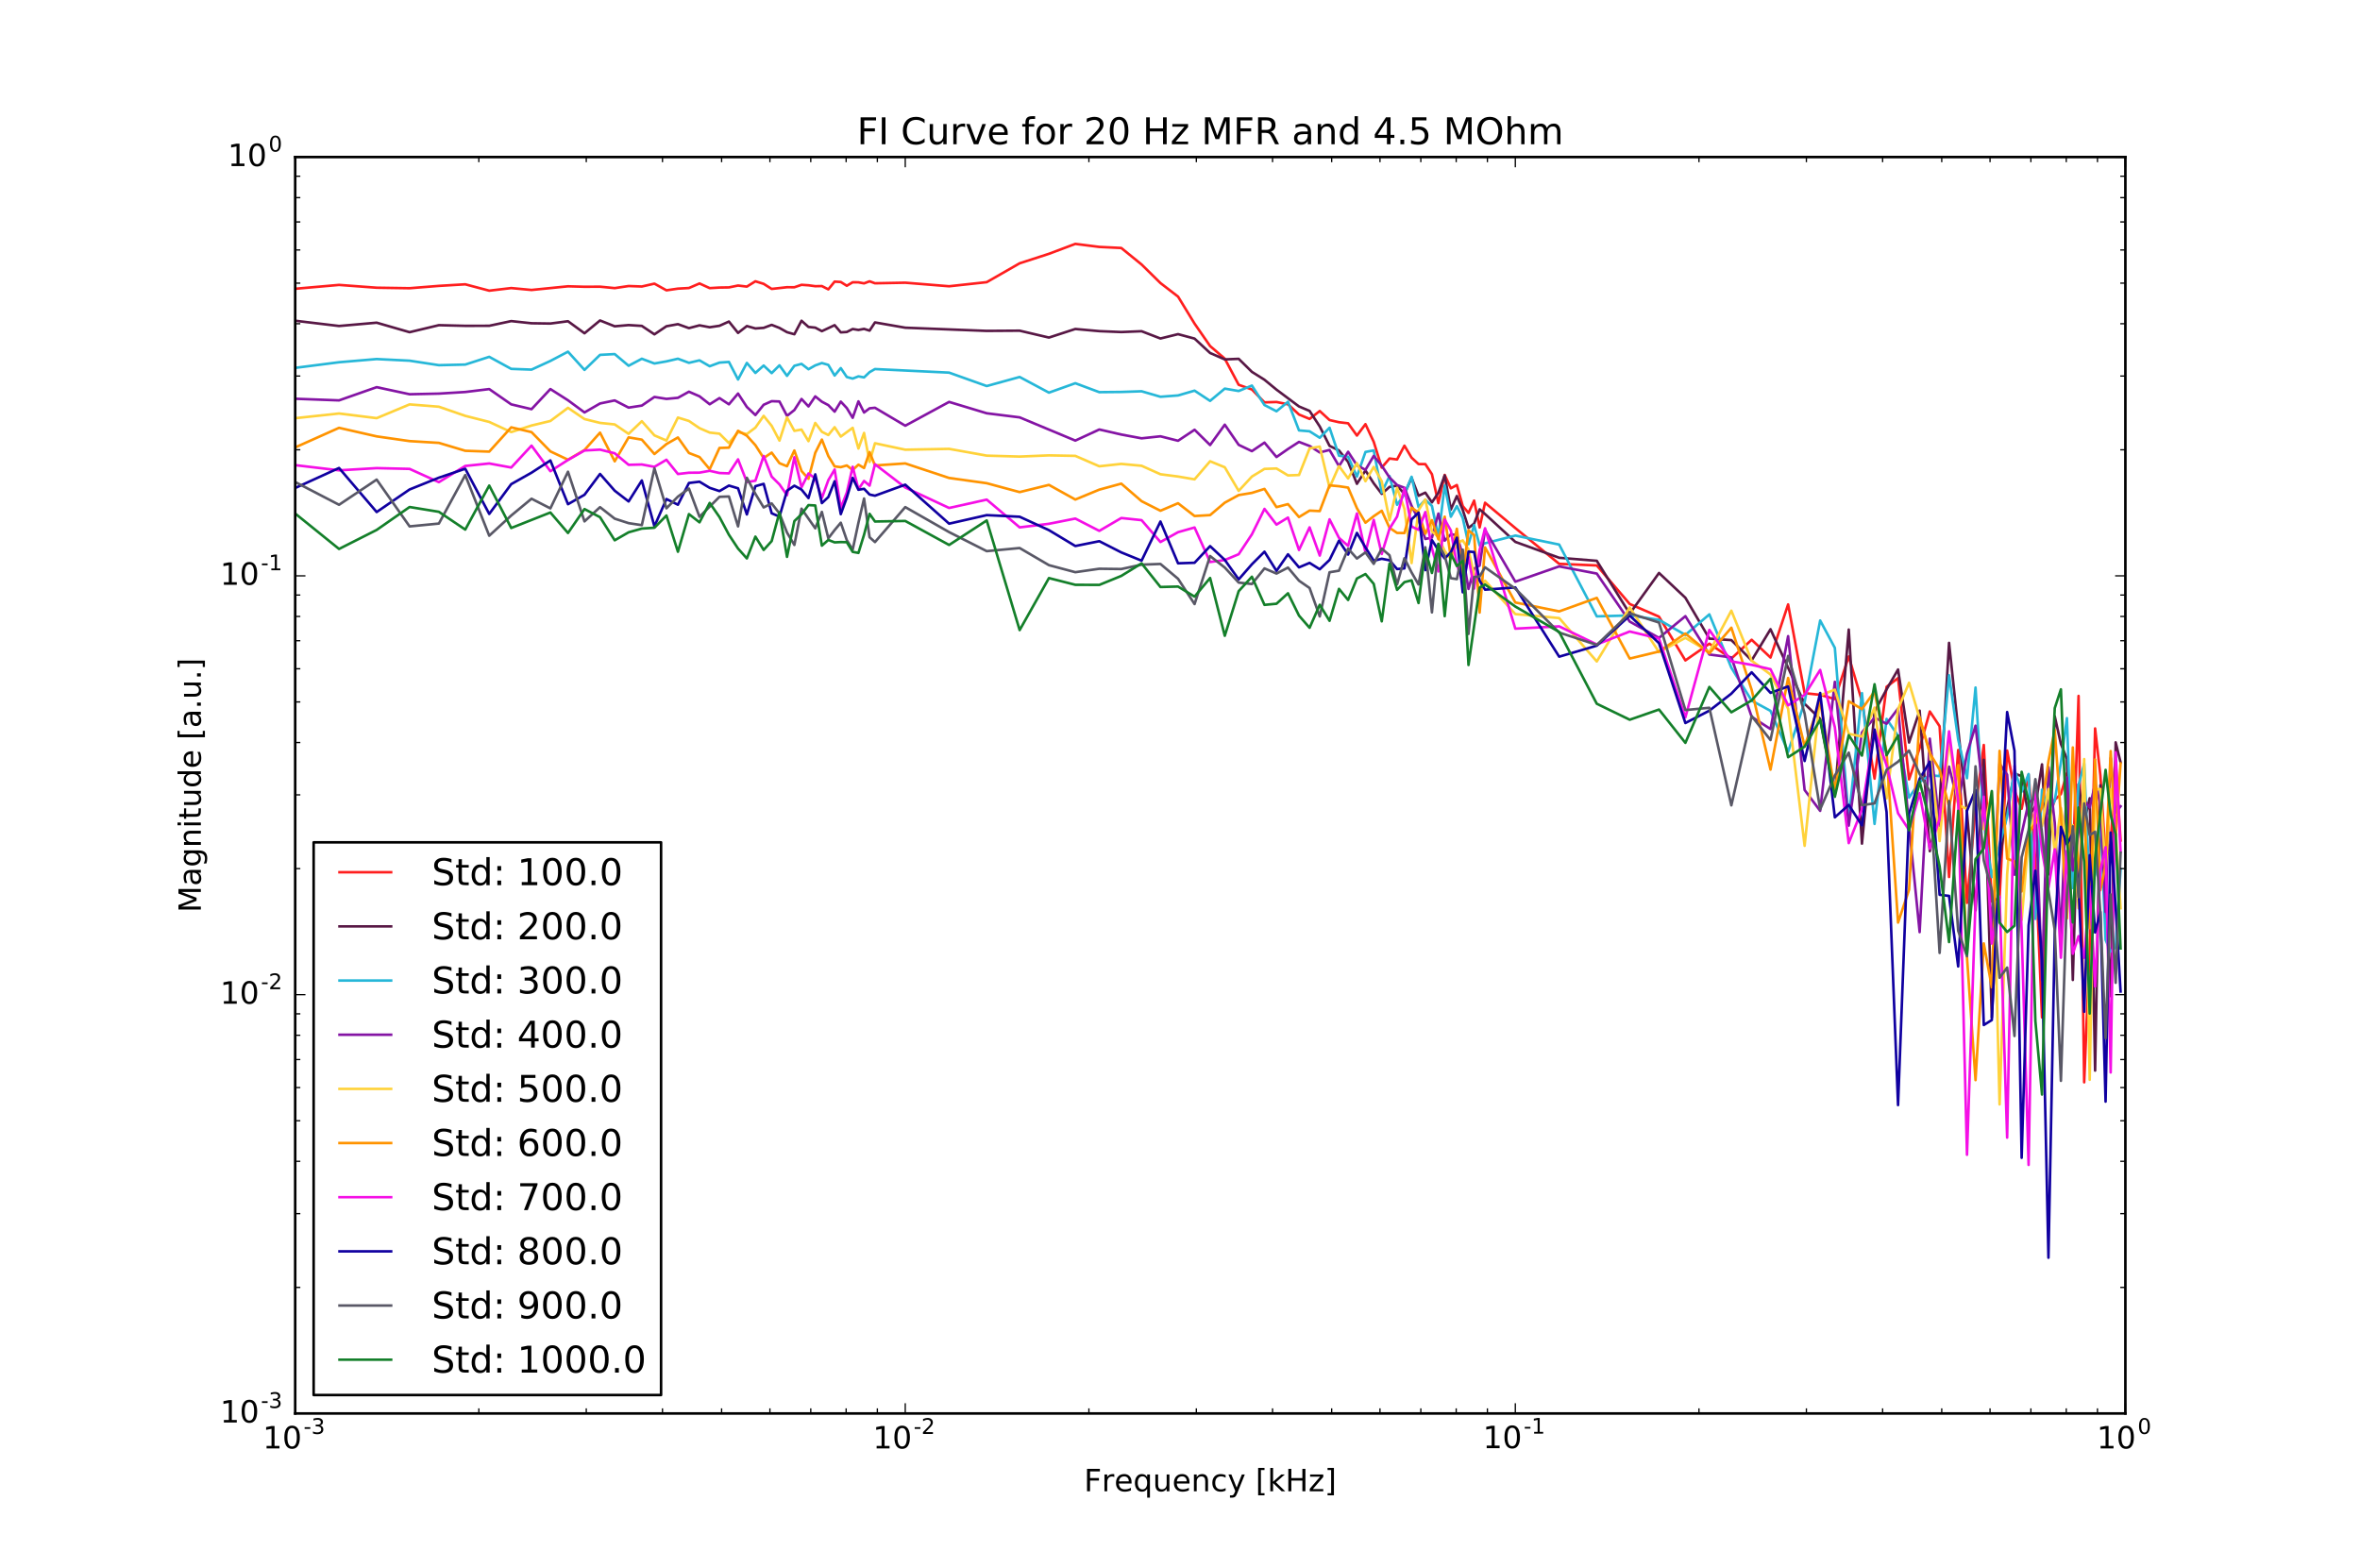 <?xml version="1.0" encoding="utf-8" standalone="no"?>
<!DOCTYPE svg PUBLIC "-//W3C//DTD SVG 1.1//EN"
  "http://www.w3.org/Graphics/SVG/1.1/DTD/svg11.dtd">
<!-- Created with matplotlib (http://matplotlib.org/) -->
<svg height="612pt" version="1.1" viewBox="0 0 921 612" width="921pt" xmlns="http://www.w3.org/2000/svg" xmlns:xlink="http://www.w3.org/1999/xlink">
 <defs>
  <style type="text/css">
*{stroke-linecap:butt;stroke-linejoin:round;stroke-miterlimit:100000;}
  </style>
 </defs>
 <g id="figure_1">
  <g id="patch_1">
   <path d="M 0 612.9 
L 921.6 612.9 
L 921.6 0 
L 0 0 
z
" style="fill:#ffffff;"/>
  </g>
  <g id="axes_1">
   <g id="patch_2">
    <path d="M 115.2 551.61 
L 829.44 551.61 
L 829.44 61.29 
L 115.2 61.29 
z
" style="fill:#ffffff;"/>
   </g>
   <g id="line2d_1">
    <path clip-path="url(#p0c41d98f9e)" d="M 115.2 112.695 
L 132.314 111.188 
L 146.993 112.281 
L 159.845 112.478 
L 171.275 111.567 
L 181.566 110.954 
L 190.925 113.436 
L 199.506 112.42 
L 207.43 113.159 
L 221.659 111.732 
L 228.101 111.911 
L 234.166 111.879 
L 239.894 112.437 
L 245.321 111.622 
L 250.477 111.81 
L 255.389 110.692 
L 260.078 113.298 
L 264.563 112.638 
L 268.862 112.399 
L 272.989 110.626 
L 276.958 112.439 
L 280.78 112.219 
L 284.466 112.161 
L 288.025 111.43 
L 291.466 111.849 
L 294.795 109.774 
L 298.021 110.771 
L 301.149 112.752 
L 307.135 112.086 
L 310.003 112.104 
L 312.794 111.15 
L 315.511 111.333 
L 318.158 111.687 
L 320.74 111.638 
L 323.258 112.923 
L 325.717 109.894 
L 328.119 110.047 
L 330.466 111.514 
L 332.761 110.153 
L 335.006 110.18 
L 337.203 110.582 
L 339.355 109.779 
L 341.463 110.549 
L 353.28 110.321 
L 370.394 111.715 
L 385.073 110.113 
L 397.925 102.751 
L 409.355 99.045 
L 419.646 95.176 
L 429.005 96.359 
L 437.586 96.775 
L 445.51 103.218 
L 452.869 110.461 
L 459.739 115.75 
L 466.181 126.29 
L 472.246 135.05 
L 477.974 139.974 
L 483.401 150.17 
L 488.557 151.995 
L 493.469 157.031 
L 498.158 156.882 
L 502.643 157.779 
L 506.942 161.77 
L 511.069 163.485 
L 515.038 160.398 
L 518.86 163.923 
L 522.546 164.776 
L 526.105 165.189 
L 529.546 169.978 
L 532.875 165.535 
L 536.101 172.428 
L 539.229 182.475 
L 542.266 178.935 
L 545.215 179.309 
L 548.083 173.93 
L 550.874 178.604 
L 553.591 181.112 
L 556.238 181.113 
L 558.82 185.072 
L 561.338 196.355 
L 563.797 185.342 
L 566.199 190.559 
L 568.546 189.28 
L 570.841 197.499 
L 573.086 200.168 
L 575.283 195.354 
L 577.435 205.831 
L 579.543 196.195 
L 591.36 206.082 
L 608.474 220.043 
L 623.153 220.667 
L 636.005 235.708 
L 647.435 240.655 
L 657.726 257.725 
L 667.085 251.204 
L 675.666 256.995 
L 683.59 249.669 
L 690.949 256.602 
L 697.819 235.88 
L 704.261 270.509 
L 710.326 271.145 
L 716.054 272.812 
L 721.481 256.185 
L 726.637 273.634 
L 731.549 303.86 
L 736.238 268.032 
L 740.723 264.639 
L 745.022 304.155 
L 749.149 291.906 
L 753.118 277.662 
L 756.94 283.414 
L 760.626 342.244 
L 764.185 292.698 
L 767.626 352.346 
L 770.955 315.435 
L 774.181 290.731 
L 777.309 351.782 
L 780.346 350.411 
L 783.295 292.895 
L 786.163 308.5 
L 788.954 315.621 
L 791.671 302.299 
L 794.318 335.814 
L 796.9 397.061 
L 799.418 320.206 
L 801.877 312.121 
L 804.279 309.876 
L 806.626 301.766 
L 808.921 338.641 
L 811.166 271.583 
L 813.363 422.368 
L 815.515 369.702 
L 817.623 284.275 
L 819.689 302.653 
L 821.714 334.868 
L 823.7 329.182 
L 825.649 297.108 
L 827.562 327.999 
L 827.562 327.999 
" style="fill:none;stroke:#ff1e1e;stroke-linecap:square;"/>
   </g>
   <g id="line2d_2">
    <path clip-path="url(#p0c41d98f9e)" d="M 115.2 125.169 
L 132.314 127.22 
L 146.993 125.93 
L 159.845 129.64 
L 171.275 126.901 
L 181.566 127.159 
L 190.925 127.14 
L 199.506 125.308 
L 207.43 126.156 
L 214.789 126.262 
L 221.659 125.358 
L 228.101 130.059 
L 234.166 125.062 
L 239.894 127.338 
L 245.321 126.866 
L 250.477 127.184 
L 255.389 130.474 
L 260.078 127.32 
L 264.563 126.507 
L 268.862 128.054 
L 272.989 126.964 
L 276.958 127.71 
L 280.78 127.141 
L 284.466 125.484 
L 288.025 129.918 
L 291.466 127.242 
L 294.795 128.177 
L 298.021 127.949 
L 301.149 126.779 
L 304.186 127.972 
L 307.135 129.637 
L 310.003 130.442 
L 312.794 125.17 
L 315.511 127.59 
L 318.158 127.859 
L 320.74 129.232 
L 325.717 126.9 
L 328.119 129.704 
L 330.466 129.557 
L 332.761 128.399 
L 335.006 128.761 
L 337.203 128.35 
L 339.355 129.024 
L 341.463 125.829 
L 353.28 127.886 
L 385.073 129.133 
L 397.925 129.05 
L 409.355 131.734 
L 419.646 128.383 
L 429.005 129.228 
L 437.586 129.58 
L 445.51 129.259 
L 452.869 132.1 
L 459.739 130.403 
L 466.181 132.138 
L 472.246 137.755 
L 477.974 140.256 
L 483.401 140.034 
L 488.557 145.119 
L 493.469 148.205 
L 498.158 152.062 
L 506.942 158.623 
L 511.069 160.365 
L 515.038 166.428 
L 518.86 173.994 
L 522.546 175.803 
L 526.105 180.276 
L 529.546 188.807 
L 532.875 183.598 
L 536.101 188.606 
L 539.229 192.73 
L 542.266 190.014 
L 545.215 189.523 
L 548.083 192.758 
L 550.874 186.479 
L 553.591 193.474 
L 556.238 192.258 
L 558.82 196.059 
L 561.338 192.289 
L 563.797 185.54 
L 566.199 198.849 
L 568.546 193.581 
L 570.841 198.969 
L 573.086 206.045 
L 575.283 204.339 
L 577.435 198.757 
L 579.543 200.605 
L 591.36 211.474 
L 608.474 217.671 
L 623.153 218.856 
L 636.005 239.492 
L 647.435 223.6 
L 657.726 233.275 
L 667.085 249.228 
L 675.666 249.801 
L 683.59 257.717 
L 690.949 245.559 
L 704.261 274.665 
L 710.326 280.532 
L 716.054 310.132 
L 721.481 245.683 
L 726.637 329.221 
L 731.549 277.731 
L 736.238 269.037 
L 740.723 261.266 
L 745.022 289.773 
L 749.149 277.322 
L 753.118 332.163 
L 756.94 313.847 
L 760.626 250.881 
L 767.626 317.141 
L 770.955 355.277 
L 774.181 296.515 
L 777.309 397.077 
L 780.346 336.291 
L 783.295 315.539 
L 786.163 301.91 
L 788.954 302.846 
L 791.671 318.472 
L 794.318 314.625 
L 796.9 298.298 
L 799.418 341.267 
L 801.877 279.549 
L 804.279 290.335 
L 806.626 296.175 
L 808.921 382.426 
L 811.166 306.065 
L 813.363 320.662 
L 815.515 311.513 
L 817.623 417.795 
L 819.689 306.465 
L 821.714 350.089 
L 823.7 388.754 
L 825.649 289.705 
L 827.562 297.486 
L 827.562 297.486 
" style="fill:none;stroke:#581845;stroke-linecap:square;"/>
   </g>
   <g id="line2d_3">
    <path clip-path="url(#p0c41d98f9e)" d="M 115.2 143.559 
L 132.314 141.365 
L 146.993 140.121 
L 159.845 140.759 
L 171.275 142.512 
L 181.566 142.271 
L 190.925 139.253 
L 199.506 143.957 
L 207.43 144.243 
L 214.789 140.863 
L 221.659 137.246 
L 228.101 144.36 
L 234.166 138.486 
L 239.894 138.182 
L 245.321 142.737 
L 250.477 139.999 
L 255.389 141.854 
L 260.078 141.03 
L 264.563 139.99 
L 268.862 141.594 
L 272.989 140.627 
L 276.958 142.926 
L 280.78 141.504 
L 284.466 141.25 
L 288.025 148.101 
L 291.466 141.629 
L 294.795 145.535 
L 298.021 142.652 
L 301.149 145.605 
L 304.186 142.577 
L 307.135 146.679 
L 310.003 142.753 
L 312.794 142.001 
L 315.511 144.099 
L 318.158 142.596 
L 320.74 141.678 
L 323.258 142.395 
L 325.717 146.557 
L 328.119 143.653 
L 330.466 147.129 
L 332.761 147.748 
L 335.006 146.873 
L 337.203 147.279 
L 339.355 145.232 
L 341.463 144.025 
L 370.394 145.419 
L 385.073 150.652 
L 397.925 147.114 
L 409.355 153.228 
L 419.646 149.55 
L 429.005 153.044 
L 437.586 152.959 
L 445.51 152.696 
L 452.869 154.835 
L 459.739 154.321 
L 466.181 152.45 
L 472.246 156.444 
L 477.974 151.659 
L 483.401 152.596 
L 488.557 150.469 
L 493.469 158.068 
L 498.158 160.498 
L 502.643 156.8 
L 506.942 167.969 
L 511.069 168.311 
L 515.038 170.84 
L 518.86 166.929 
L 522.546 177.843 
L 526.105 178.231 
L 529.546 185.974 
L 532.875 176.376 
L 536.101 175.767 
L 539.229 192.199 
L 542.266 185.801 
L 545.215 196.983 
L 548.083 192.959 
L 550.874 186.063 
L 553.591 197.871 
L 556.238 195.05 
L 558.82 197.442 
L 561.338 209.566 
L 563.797 189.457 
L 566.199 201.647 
L 568.546 197.505 
L 570.841 202.152 
L 573.086 212.367 
L 575.283 204.915 
L 577.435 212.873 
L 579.543 212.013 
L 591.36 209.005 
L 608.474 212.519 
L 623.153 240.535 
L 636.005 240.173 
L 647.435 241.892 
L 657.726 247.77 
L 667.085 239.759 
L 675.666 260.572 
L 683.59 273.409 
L 690.949 277.415 
L 697.819 293.412 
L 704.261 273.957 
L 710.326 242.15 
L 716.054 252.831 
L 721.481 319.736 
L 726.637 270.488 
L 731.549 321.537 
L 736.238 280.564 
L 740.723 287.108 
L 745.022 311.264 
L 749.149 305.227 
L 753.118 302.509 
L 756.94 302.883 
L 760.626 263.519 
L 764.185 288.561 
L 767.626 303.701 
L 770.955 268.31 
L 774.181 321.01 
L 777.309 342.285 
L 780.346 329.517 
L 783.295 318.736 
L 786.163 300.322 
L 788.954 308.945 
L 791.671 302.053 
L 794.318 358.596 
L 796.9 308.176 
L 799.418 317.435 
L 801.877 312.429 
L 804.279 297.618 
L 806.626 280.254 
L 808.921 346.562 
L 811.166 306.402 
L 813.363 298.025 
L 815.515 348.731 
L 817.623 341.318 
L 819.689 318.298 
L 821.714 366.796 
L 823.7 371.338 
L 825.649 369.689 
L 827.562 339.201 
L 827.562 339.201 
" style="fill:none;stroke:#26b7d8;stroke-linecap:square;"/>
   </g>
   <g id="line2d_4">
    <path clip-path="url(#p0c41d98f9e)" d="M 115.2 155.611 
L 132.314 156.248 
L 146.993 151.092 
L 159.845 153.858 
L 171.275 153.608 
L 181.566 152.98 
L 190.925 151.837 
L 199.506 157.801 
L 207.43 159.681 
L 214.789 151.828 
L 221.659 156.208 
L 228.101 160.955 
L 234.166 157.459 
L 239.894 156.265 
L 245.321 159.073 
L 250.477 158.28 
L 255.389 154.912 
L 260.078 155.665 
L 264.563 155.246 
L 268.862 152.864 
L 272.989 154.653 
L 276.958 157.762 
L 280.78 155.356 
L 284.466 157.784 
L 288.025 153.58 
L 291.466 158.819 
L 294.795 161.966 
L 298.021 157.959 
L 301.149 156.564 
L 304.186 156.673 
L 307.135 162.288 
L 310.003 160.02 
L 312.794 155.699 
L 315.511 158.604 
L 318.158 154.687 
L 320.74 156.764 
L 323.258 158.092 
L 325.717 160.645 
L 328.119 156.729 
L 330.466 159.247 
L 332.761 163.044 
L 335.006 156.632 
L 337.203 160.978 
L 339.355 159.347 
L 341.463 159.132 
L 353.28 166.134 
L 370.394 156.846 
L 385.073 161.28 
L 397.925 162.881 
L 419.646 171.939 
L 429.005 167.608 
L 437.586 169.578 
L 445.51 171.055 
L 452.869 170.269 
L 459.739 172.004 
L 466.181 167.716 
L 472.246 173.68 
L 477.974 165.732 
L 483.401 173.6 
L 488.557 176.06 
L 493.469 172.732 
L 498.158 178.353 
L 502.643 175.224 
L 506.942 172.453 
L 511.069 174.036 
L 515.038 176.565 
L 518.86 175.601 
L 522.546 181.909 
L 526.105 176.312 
L 529.546 181.59 
L 532.875 183.361 
L 536.101 177.919 
L 539.229 181.744 
L 542.266 186.344 
L 545.215 189.278 
L 548.083 190.351 
L 550.874 197.407 
L 553.591 202.774 
L 556.238 210.339 
L 558.82 209.783 
L 561.338 200.416 
L 563.797 210.994 
L 566.199 208.524 
L 568.546 208.786 
L 570.841 216.737 
L 573.086 229.839 
L 575.283 221.896 
L 577.435 220.705 
L 579.543 206.81 
L 591.36 226.997 
L 608.474 221.04 
L 623.153 223.837 
L 636.005 242.571 
L 647.435 248.941 
L 657.726 240.466 
L 667.085 255.425 
L 675.666 256.543 
L 683.59 279.725 
L 690.949 284.507 
L 697.819 248.263 
L 704.261 308.299 
L 710.326 316.434 
L 716.054 266.085 
L 721.481 322.196 
L 726.637 285.831 
L 731.549 280.073 
L 736.238 282.432 
L 740.723 276.493 
L 745.022 322.124 
L 749.149 363.761 
L 753.118 288.261 
L 756.94 322.289 
L 760.626 299.182 
L 764.185 313.456 
L 767.626 294.067 
L 770.955 283.195 
L 774.181 311.471 
L 777.309 363.795 
L 780.346 298.037 
L 783.295 302.31 
L 786.163 341.351 
L 788.954 325.345 
L 791.671 313.186 
L 794.318 311.42 
L 796.9 382.557 
L 799.418 299.354 
L 801.877 321.111 
L 804.279 365.537 
L 806.626 303.413 
L 808.921 339.734 
L 811.166 324.271 
L 813.363 312.42 
L 815.515 315.126 
L 817.623 305.943 
L 819.689 313.706 
L 821.714 355.88 
L 823.7 295.822 
L 825.649 317.217 
L 827.562 314.655 
L 827.562 314.655 
" style="fill:none;stroke:#8414a4;stroke-linecap:square;"/>
   </g>
   <g id="line2d_5">
    <path clip-path="url(#p0c41d98f9e)" d="M 115.2 163.201 
L 132.314 161.364 
L 146.993 163.187 
L 159.845 157.814 
L 171.275 158.724 
L 181.566 162.288 
L 190.925 164.655 
L 199.506 168.621 
L 207.43 166.059 
L 214.789 164.289 
L 221.659 159.155 
L 228.101 163.534 
L 234.166 165.035 
L 239.894 165.634 
L 245.321 169.305 
L 250.477 164.383 
L 255.389 169.907 
L 260.078 171.923 
L 264.563 162.955 
L 268.862 164.277 
L 272.989 167.094 
L 276.958 168.812 
L 280.78 169.242 
L 284.466 172.902 
L 288.025 168.669 
L 291.466 169.376 
L 294.795 166.886 
L 298.021 162.292 
L 301.149 166.183 
L 304.186 171.95 
L 307.135 162.882 
L 310.003 168.136 
L 312.794 167.642 
L 315.511 172.164 
L 318.158 165.052 
L 320.74 168.505 
L 323.258 169.766 
L 325.717 166.721 
L 328.119 170.366 
L 332.761 166.957 
L 335.006 175.031 
L 337.203 168.961 
L 339.355 180.26 
L 341.463 172.986 
L 353.28 175.494 
L 370.394 175.172 
L 385.073 177.813 
L 397.925 178.178 
L 409.355 177.709 
L 419.646 177.904 
L 429.005 181.968 
L 437.586 181.037 
L 445.51 181.768 
L 452.869 185.076 
L 459.739 185.964 
L 466.181 187.063 
L 472.246 180.009 
L 477.974 182.352 
L 483.401 191.563 
L 488.557 185.982 
L 493.469 182.986 
L 498.158 182.828 
L 502.643 185.53 
L 506.942 185.373 
L 511.069 174.997 
L 515.038 174.282 
L 518.86 190.246 
L 522.546 181.89 
L 526.105 186.716 
L 529.546 180.737 
L 532.875 187.795 
L 536.101 182.204 
L 539.229 187.825 
L 542.266 203.013 
L 545.215 190.374 
L 548.083 198.565 
L 550.874 219.729 
L 553.591 199.091 
L 556.238 194.901 
L 558.82 207.404 
L 561.338 209.582 
L 563.797 215.024 
L 566.199 218.234 
L 568.546 212.019 
L 570.841 210.881 
L 573.086 214.367 
L 575.283 224.449 
L 577.435 230.042 
L 579.543 226.616 
L 591.36 239.652 
L 608.474 241.201 
L 623.153 258.134 
L 636.005 237.038 
L 647.435 254.508 
L 657.726 248.924 
L 667.085 254.423 
L 675.666 238.317 
L 683.59 257.837 
L 690.949 263.201 
L 697.819 276.568 
L 704.261 330.076 
L 710.326 271.379 
L 716.054 269.129 
L 721.481 286.36 
L 726.637 287.447 
L 731.549 276.162 
L 736.238 311.61 
L 740.723 276.728 
L 745.022 266.437 
L 753.118 293.635 
L 756.94 328.217 
L 760.626 288.43 
L 764.185 314.07 
L 767.626 315.714 
L 770.955 308.888 
L 774.181 323.577 
L 777.309 309.09 
L 780.346 430.984 
L 783.295 341.289 
L 786.163 305.443 
L 788.954 358.988 
L 791.671 327.022 
L 794.318 316.944 
L 796.9 322.343 
L 799.418 307.91 
L 801.877 333.12 
L 804.279 315.31 
L 806.626 328.899 
L 808.921 322.048 
L 811.166 354.453 
L 813.363 296.23 
L 815.515 421.384 
L 817.623 308.034 
L 819.689 307.911 
L 821.714 340.384 
L 823.7 307.95 
L 825.649 324.522 
L 827.562 354.434 
L 827.562 354.434 
" style="fill:none;stroke:#ffd23a;stroke-linecap:square;"/>
   </g>
   <g id="line2d_6">
    <path clip-path="url(#p0c41d98f9e)" d="M 115.2 174.609 
L 132.314 166.957 
L 146.993 170.296 
L 159.845 172.142 
L 171.275 172.833 
L 181.566 175.916 
L 190.925 176.247 
L 199.506 166.769 
L 207.43 168.632 
L 214.789 176.153 
L 221.659 179.402 
L 228.101 175.611 
L 234.166 168.843 
L 239.894 180.029 
L 245.321 170.681 
L 250.477 171.572 
L 255.389 177.186 
L 260.078 173.299 
L 264.563 170.728 
L 268.862 176.782 
L 272.989 178.364 
L 276.958 183.107 
L 280.78 174.812 
L 284.466 174.696 
L 288.025 168.116 
L 291.466 170.04 
L 294.795 173.729 
L 298.021 178.743 
L 301.149 176.64 
L 304.186 180.764 
L 307.135 181.947 
L 310.003 175.81 
L 312.794 183.8 
L 315.511 186.86 
L 318.158 176.706 
L 320.74 171.55 
L 323.258 177.979 
L 325.717 182.008 
L 328.119 182.31 
L 330.466 181.645 
L 332.761 183.398 
L 335.006 181.34 
L 337.203 182.638 
L 339.355 176.438 
L 341.463 181.642 
L 353.28 180.851 
L 370.394 186.529 
L 385.073 188.572 
L 397.925 192.043 
L 409.355 189.226 
L 419.646 194.948 
L 429.005 191.084 
L 437.586 188.74 
L 445.51 195.588 
L 452.869 199.32 
L 459.739 196.387 
L 466.181 201.374 
L 472.246 201.024 
L 477.974 196.17 
L 483.401 193.204 
L 488.557 192.353 
L 493.469 190.796 
L 498.158 197.911 
L 502.643 196.734 
L 506.942 201.779 
L 511.069 199.264 
L 515.038 199.46 
L 518.86 189.409 
L 522.546 189.751 
L 526.105 190.281 
L 529.546 198.322 
L 532.875 203.987 
L 536.101 201.454 
L 539.229 199.325 
L 542.266 205.97 
L 545.215 207.976 
L 548.083 208.028 
L 550.874 198.15 
L 553.591 200.002 
L 556.238 208.285 
L 558.82 203.002 
L 561.338 210.458 
L 563.797 201.627 
L 566.199 217.566 
L 568.546 206.348 
L 570.841 225.16 
L 573.086 206.943 
L 575.283 208.805 
L 577.435 239.051 
L 579.543 213.619 
L 591.36 235.12 
L 608.474 238.594 
L 623.153 233.325 
L 636.005 256.998 
L 647.435 254.258 
L 657.726 247.246 
L 667.085 254.959 
L 675.666 244.957 
L 683.59 269.222 
L 690.949 300.342 
L 697.819 264.579 
L 704.261 291.258 
L 710.326 273.62 
L 716.054 308.643 
L 721.481 273.667 
L 726.637 276.726 
L 731.549 269.836 
L 736.238 293.587 
L 740.723 360.04 
L 745.022 347.226 
L 749.149 280.01 
L 753.118 293.945 
L 756.94 300.326 
L 760.626 314.88 
L 764.185 298.627 
L 767.626 373.488 
L 770.955 421.519 
L 774.181 368.16 
L 777.309 385.298 
L 780.346 293.028 
L 783.295 335.069 
L 786.163 336.175 
L 788.954 347.907 
L 791.671 324.687 
L 794.318 321.429 
L 796.9 315.019 
L 799.418 297.037 
L 801.877 284.833 
L 804.279 318.639 
L 806.626 358.412 
L 808.921 291.688 
L 811.166 343.121 
L 813.363 316.523 
L 815.515 362.215 
L 817.623 296.419 
L 819.689 347.386 
L 821.714 337.61 
L 823.7 293.13 
L 825.649 326.631 
L 827.562 297.95 
L 827.562 297.95 
" style="fill:none;stroke:#ff9300;stroke-linecap:square;"/>
   </g>
   <g id="line2d_7">
    <path clip-path="url(#p0c41d98f9e)" d="M 115.2 181.52 
L 132.314 183.548 
L 146.993 182.685 
L 159.845 182.985 
L 171.275 188.162 
L 181.566 181.841 
L 190.925 180.87 
L 199.506 182.453 
L 207.43 173.907 
L 214.789 183.889 
L 221.659 179.498 
L 228.101 175.809 
L 234.166 175.468 
L 239.894 176.893 
L 245.321 181.398 
L 250.477 181.265 
L 255.389 182.185 
L 260.078 179.422 
L 264.563 184.984 
L 268.862 184.48 
L 272.989 184.444 
L 276.958 183.729 
L 280.78 184.598 
L 284.466 184.733 
L 288.025 179.268 
L 291.466 188.142 
L 294.795 187.608 
L 298.021 177.956 
L 301.149 186.003 
L 304.186 189.033 
L 307.135 193.245 
L 310.003 178.429 
L 312.794 190.152 
L 315.511 184.768 
L 318.158 186.72 
L 320.74 194.348 
L 323.258 187.387 
L 325.717 183.235 
L 328.119 198.229 
L 330.466 192.23 
L 332.761 182.156 
L 335.006 190.921 
L 337.203 187.695 
L 339.355 189.519 
L 341.463 181.176 
L 353.28 190.247 
L 370.394 198.237 
L 385.073 194.974 
L 397.925 205.806 
L 409.355 204.41 
L 419.646 202.369 
L 429.005 207.172 
L 437.586 202.155 
L 445.51 202.992 
L 452.869 211.526 
L 459.739 207.681 
L 466.181 205.856 
L 472.246 219.329 
L 477.974 218.548 
L 483.401 216.291 
L 488.557 208.523 
L 493.469 198.601 
L 498.158 204.725 
L 502.643 201.982 
L 506.942 214.632 
L 511.069 205.802 
L 515.038 216.813 
L 518.86 202.673 
L 522.546 209.914 
L 526.105 213.022 
L 529.546 200.398 
L 532.875 215.571 
L 536.101 202.89 
L 539.229 216.187 
L 542.266 206.327 
L 545.215 201.611 
L 548.083 190.58 
L 550.874 205.471 
L 553.591 206.765 
L 556.238 199.838 
L 558.82 214.013 
L 561.338 223.017 
L 563.797 202.766 
L 566.199 207.023 
L 568.546 220.238 
L 570.841 227.444 
L 573.086 217.396 
L 575.283 229.695 
L 577.435 214.607 
L 579.543 206.159 
L 591.36 245.332 
L 608.474 244.439 
L 623.153 251.494 
L 636.005 246.44 
L 647.435 249.188 
L 657.726 279.958 
L 667.085 245.827 
L 675.666 258.099 
L 683.59 259.453 
L 690.949 261.162 
L 697.819 275.263 
L 704.261 271.153 
L 710.326 261.448 
L 716.054 283.814 
L 721.481 329.022 
L 726.637 315.922 
L 731.549 284.813 
L 736.238 298.654 
L 740.723 317.371 
L 745.022 323.914 
L 749.149 309.56 
L 753.118 331.257 
L 756.94 319.489 
L 760.626 285.41 
L 764.185 312.423 
L 767.626 450.644 
L 770.955 351.866 
L 774.181 310.923 
L 777.309 368.237 
L 780.346 349.906 
L 783.295 443.955 
L 786.163 298.887 
L 788.954 363.454 
L 791.671 454.603 
L 794.318 308.839 
L 796.9 331.711 
L 799.418 346.425 
L 801.877 331.436 
L 804.279 373.747 
L 806.626 332.035 
L 808.921 372.189 
L 811.166 365.328 
L 813.363 373.771 
L 815.515 345.939 
L 817.623 384.989 
L 819.689 339.505 
L 821.714 330.618 
L 823.7 418.522 
L 825.649 293.564 
L 827.562 332.399 
L 827.562 332.399 
" style="fill:none;stroke:#f50fe6;stroke-linecap:square;"/>
   </g>
   <g id="line2d_8">
    <path clip-path="url(#p0c41d98f9e)" d="M 115.2 190.444 
L 132.314 182.635 
L 146.993 199.822 
L 159.845 191.016 
L 171.275 186.417 
L 181.566 182.929 
L 190.925 200.56 
L 199.506 188.938 
L 207.43 184.465 
L 214.789 179.689 
L 221.659 196.768 
L 228.101 193.087 
L 234.166 184.965 
L 239.894 191.502 
L 245.321 195.685 
L 250.477 187.509 
L 255.389 205.404 
L 260.078 194.745 
L 264.563 196.964 
L 268.862 188.488 
L 272.989 187.986 
L 276.958 190.378 
L 280.78 191.647 
L 284.466 189.497 
L 288.025 190.564 
L 291.466 200.756 
L 294.795 189.734 
L 298.021 188.829 
L 301.149 200.305 
L 304.186 201.608 
L 307.135 191.521 
L 310.003 189.547 
L 312.794 191.057 
L 315.511 194.378 
L 318.158 185.112 
L 320.74 196.334 
L 323.258 193.989 
L 325.717 187.818 
L 328.119 200.646 
L 330.466 194.201 
L 332.761 186.488 
L 335.006 191.13 
L 337.203 190.757 
L 339.355 192.999 
L 341.463 193.447 
L 353.28 189.147 
L 370.394 204.361 
L 385.073 201.031 
L 397.925 201.664 
L 409.355 206.893 
L 419.646 213.083 
L 429.005 211.2 
L 437.586 215.573 
L 445.51 218.8 
L 452.869 203.528 
L 459.739 219.831 
L 466.181 219.62 
L 472.246 213.133 
L 477.974 218.498 
L 483.401 226.115 
L 488.557 220.212 
L 493.469 215.301 
L 498.158 222.794 
L 502.643 216.316 
L 506.942 221.418 
L 511.069 219.671 
L 515.038 222.154 
L 518.86 218.52 
L 522.546 211.001 
L 526.105 216.419 
L 529.546 207.972 
L 532.875 213.632 
L 536.101 218.826 
L 539.229 218.061 
L 542.266 218.641 
L 545.215 222.075 
L 548.083 221.816 
L 550.874 202.693 
L 553.591 200.075 
L 556.238 222.499 
L 558.82 210.784 
L 561.338 214.712 
L 563.797 217.927 
L 566.199 215.55 
L 568.546 209.843 
L 570.841 231.143 
L 573.086 215.262 
L 575.283 215.425 
L 577.435 226.598 
L 579.543 230.12 
L 591.36 229.249 
L 608.474 256.268 
L 623.153 251.957 
L 636.005 240.239 
L 647.435 250.998 
L 657.726 282.159 
L 667.085 277.332 
L 675.666 270.693 
L 683.59 262.367 
L 690.949 270.376 
L 697.819 267.881 
L 704.261 296.983 
L 710.326 270.425 
L 716.054 318.965 
L 721.481 314.125 
L 726.637 322.095 
L 731.549 284.728 
L 736.238 316.884 
L 740.723 431.257 
L 745.022 317.549 
L 749.149 303.951 
L 753.118 297.267 
L 756.94 349.189 
L 760.626 349.625 
L 764.185 377.151 
L 767.626 316.415 
L 770.955 308.253 
L 774.181 400.014 
L 777.309 398.078 
L 780.346 334.069 
L 783.295 277.875 
L 786.163 293.028 
L 788.954 451.824 
L 791.671 361.117 
L 794.318 339.813 
L 796.9 374.764 
L 799.418 490.819 
L 801.877 364.48 
L 804.279 322.686 
L 806.626 329.487 
L 808.921 325.269 
L 811.166 346.369 
L 813.363 394.845 
L 815.515 333.733 
L 817.623 363.889 
L 819.689 355.845 
L 821.714 429.898 
L 823.7 324.915 
L 825.649 354.019 
L 827.562 386.94 
L 827.562 386.94 
" style="fill:none;stroke:#1000a0;stroke-linecap:square;"/>
   </g>
   <g id="line2d_9">
    <path clip-path="url(#p0c41d98f9e)" d="M 115.2 188.109 
L 132.314 196.987 
L 146.993 187.164 
L 159.845 205.431 
L 171.275 204.318 
L 181.566 185.404 
L 190.925 209.066 
L 199.506 201.185 
L 207.43 194.629 
L 214.789 198.398 
L 221.659 184.094 
L 228.101 203.467 
L 234.166 197.922 
L 239.894 202.408 
L 245.321 204.161 
L 250.477 204.938 
L 255.389 182.749 
L 260.078 198.371 
L 264.563 193.805 
L 268.862 190.657 
L 272.989 201.679 
L 280.78 193.885 
L 284.466 193.752 
L 288.025 205.425 
L 291.466 186.463 
L 294.795 192.718 
L 298.021 198.031 
L 301.149 196.455 
L 304.186 200.387 
L 307.135 207.834 
L 310.003 212.668 
L 312.794 198.507 
L 318.158 206.173 
L 320.74 199.775 
L 323.258 210.066 
L 325.717 206.863 
L 328.119 203.987 
L 330.466 210.802 
L 332.761 214.499 
L 335.006 204.001 
L 337.203 194.551 
L 339.355 209.659 
L 341.463 211.546 
L 353.28 197.894 
L 370.394 207.656 
L 385.073 215.084 
L 397.925 213.87 
L 409.355 220.553 
L 419.646 223.3 
L 429.005 221.955 
L 437.586 222.061 
L 445.51 220.353 
L 452.869 220.084 
L 459.739 225.867 
L 466.181 235.737 
L 472.246 216.992 
L 477.974 221.48 
L 483.401 227.355 
L 488.557 227.913 
L 493.469 221.826 
L 498.158 223.833 
L 502.643 221.507 
L 506.942 226.615 
L 511.069 229.473 
L 515.038 240.554 
L 518.86 223.325 
L 522.546 222.712 
L 526.105 214.12 
L 529.546 217.964 
L 532.875 215.582 
L 536.101 220.047 
L 539.229 214.108 
L 542.266 216.696 
L 545.215 228.059 
L 548.083 217.862 
L 550.874 223.405 
L 553.591 228.094 
L 556.238 213.586 
L 558.82 238.984 
L 561.338 212.239 
L 563.797 216.935 
L 566.199 225.64 
L 568.546 226.008 
L 570.841 214.521 
L 573.086 247.39 
L 575.283 225.195 
L 577.435 224.959 
L 579.543 221.383 
L 591.36 229.742 
L 608.474 246.85 
L 623.153 251.672 
L 636.005 239.334 
L 647.435 242.94 
L 657.726 277.101 
L 667.085 276.209 
L 675.666 314.286 
L 683.59 279.441 
L 690.949 288.808 
L 697.819 255.957 
L 704.261 278.446 
L 710.326 315.845 
L 716.054 302.657 
L 721.481 293.722 
L 726.637 314.203 
L 731.549 313.523 
L 736.238 300.413 
L 740.723 297.248 
L 745.022 292.893 
L 749.149 302.062 
L 753.118 308.763 
L 756.94 371.876 
L 760.626 312.594 
L 764.185 363.235 
L 767.626 373.167 
L 770.955 299.064 
L 774.181 335.777 
L 777.309 347.545 
L 780.346 381.56 
L 783.295 377.597 
L 786.163 404.294 
L 788.954 334.555 
L 791.671 323.973 
L 794.318 304.071 
L 796.9 325.154 
L 799.418 347.734 
L 801.877 362.952 
L 804.279 421.791 
L 806.626 349.257 
L 808.921 322.459 
L 811.166 350.125 
L 813.363 313.541 
L 815.515 325.898 
L 817.623 324.598 
L 819.689 356.906 
L 821.714 405.148 
L 823.7 349.081 
L 825.649 383.533 
L 827.562 332.793 
L 827.562 332.793 
" style="fill:none;stroke:#595866;stroke-linecap:square;"/>
   </g>
   <g id="line2d_10">
    <path clip-path="url(#p0c41d98f9e)" d="M 115.2 200.406 
L 132.314 214.231 
L 146.993 206.806 
L 159.845 197.859 
L 171.275 199.733 
L 181.566 206.672 
L 190.925 189.498 
L 199.506 206.048 
L 214.789 200.001 
L 221.659 207.999 
L 228.101 198.666 
L 234.166 201.832 
L 239.894 210.851 
L 245.321 207.73 
L 250.477 206.279 
L 255.389 205.956 
L 260.078 201.173 
L 264.563 215.317 
L 268.862 200.63 
L 272.989 203.842 
L 276.958 196.271 
L 280.78 201.78 
L 284.466 208.694 
L 288.025 214.076 
L 291.466 217.926 
L 294.795 209.418 
L 298.021 214.617 
L 301.149 211.17 
L 304.186 199.957 
L 307.135 217.316 
L 310.003 203.364 
L 312.794 200.689 
L 315.511 197.116 
L 318.158 197.256 
L 320.74 212.941 
L 323.258 210.713 
L 325.717 211.665 
L 328.119 211.541 
L 330.466 211.595 
L 332.761 215.362 
L 335.006 215.778 
L 337.203 208.676 
L 339.355 200.523 
L 341.463 203.518 
L 353.28 203.305 
L 370.394 212.672 
L 385.073 203.103 
L 397.925 245.894 
L 409.355 225.594 
L 419.646 228.216 
L 429.005 228.259 
L 437.586 224.752 
L 445.51 219.852 
L 452.869 229.078 
L 459.739 228.902 
L 466.181 232.838 
L 472.246 225.559 
L 477.974 248.112 
L 483.401 230.7 
L 488.557 225.066 
L 493.469 236.051 
L 498.158 235.607 
L 502.643 231.526 
L 506.942 240.241 
L 511.069 244.994 
L 515.038 236.016 
L 518.86 242.272 
L 522.546 229.8 
L 526.105 234.138 
L 529.546 225.759 
L 532.875 224.027 
L 536.101 227.851 
L 539.229 242.475 
L 542.266 219.973 
L 545.215 230.192 
L 548.083 227.185 
L 550.874 226.474 
L 553.591 235.333 
L 556.238 214.733 
L 558.82 223.604 
L 561.338 212.264 
L 563.797 240.458 
L 566.199 216.07 
L 568.546 220.902 
L 570.841 218.874 
L 573.086 259.512 
L 577.435 229.309 
L 579.543 228.108 
L 591.36 236.701 
L 608.474 246.621 
L 623.153 274.637 
L 636.005 280.87 
L 647.435 276.896 
L 657.726 289.894 
L 667.085 268.084 
L 675.666 277.974 
L 683.59 273.341 
L 690.949 264.896 
L 697.819 295.51 
L 704.261 291.349 
L 710.326 280.846 
L 716.054 310.95 
L 721.481 286.917 
L 726.637 294.872 
L 731.549 267.021 
L 736.238 294.724 
L 740.723 287.025 
L 745.022 323.994 
L 749.149 304.946 
L 753.118 320.342 
L 756.94 338.059 
L 760.626 367.645 
L 764.185 316.431 
L 767.626 372.259 
L 770.955 335.316 
L 774.181 331.064 
L 777.309 308.721 
L 780.346 360.057 
L 783.295 363.715 
L 786.163 361.265 
L 788.954 301.208 
L 791.671 312.669 
L 794.318 398.428 
L 796.9 427.139 
L 799.418 329.455 
L 801.877 276.339 
L 804.279 269.019 
L 806.626 326.564 
L 808.921 359.968 
L 811.166 315.135 
L 813.363 336.393 
L 815.515 395.531 
L 817.623 334.874 
L 821.714 300.436 
L 823.7 318.032 
L 825.649 325.556 
L 827.562 370.124 
L 827.562 370.124 
" style="fill:none;stroke:#147f2a;stroke-linecap:square;"/>
   </g>
   <g id="patch_3">
    <path d="M 829.44 551.61 
L 829.44 61.29 
" style="fill:none;stroke:#000000;stroke-linecap:square;stroke-linejoin:miter;"/>
   </g>
   <g id="patch_4">
    <path d="M 115.2 551.61 
L 115.2 61.29 
" style="fill:none;stroke:#000000;stroke-linecap:square;stroke-linejoin:miter;"/>
   </g>
   <g id="patch_5">
    <path d="M 115.2 61.29 
L 829.44 61.29 
" style="fill:none;stroke:#000000;stroke-linecap:square;stroke-linejoin:miter;"/>
   </g>
   <g id="patch_6">
    <path d="M 115.2 551.61 
L 829.44 551.61 
" style="fill:none;stroke:#000000;stroke-linecap:square;stroke-linejoin:miter;"/>
   </g>
   <g id="matplotlib.axis_1">
    <g id="xtick_1">
     <g id="line2d_11">
      <defs>
       <path d="M 0 0 
L 0 -4 
" id="m6541edaa4b" style="stroke:#000000;stroke-width:0.5;"/>
      </defs>
      <g>
       <use style="stroke:#000000;stroke-width:0.5;" x="115.2" xlink:href="#m6541edaa4b" y="551.61"/>
      </g>
     </g>
     <g id="line2d_12">
      <defs>
       <path d="M 0 0 
L 0 4 
" id="m1e1831faa4" style="stroke:#000000;stroke-width:0.5;"/>
      </defs>
      <g>
       <use style="stroke:#000000;stroke-width:0.5;" x="115.2" xlink:href="#m1e1831faa4" y="61.29"/>
      </g>
     </g>
     <g id="text_1">
      <!-- $\mathdefault{10^{-3}}$ -->
      <defs>
       <path d="M 12.406 8.297 
L 28.516 8.297 
L 28.516 63.922 
L 10.984 60.406 
L 10.984 69.391 
L 28.422 72.906 
L 38.281 72.906 
L 38.281 8.297 
L 54.391 8.297 
L 54.391 0 
L 12.406 0 
z
" id="BitstreamVeraSans-Roman-31"/>
       <path d="M 4.891 31.391 
L 31.203 31.391 
L 31.203 23.391 
L 4.891 23.391 
z
" id="BitstreamVeraSans-Roman-2d"/>
       <path d="M 40.578 39.312 
Q 47.656 37.797 51.625 33 
Q 55.609 28.219 55.609 21.188 
Q 55.609 10.406 48.188 4.484 
Q 40.766 -1.422 27.094 -1.422 
Q 22.516 -1.422 17.656 -0.516 
Q 12.797 0.391 7.625 2.203 
L 7.625 11.719 
Q 11.719 9.328 16.594 8.109 
Q 21.484 6.891 26.812 6.891 
Q 36.078 6.891 40.938 10.547 
Q 45.797 14.203 45.797 21.188 
Q 45.797 27.641 41.281 31.266 
Q 36.766 34.906 28.719 34.906 
L 20.219 34.906 
L 20.219 43.016 
L 29.109 43.016 
Q 36.375 43.016 40.234 45.922 
Q 44.094 48.828 44.094 54.297 
Q 44.094 59.906 40.109 62.906 
Q 36.141 65.922 28.719 65.922 
Q 24.656 65.922 20.016 65.031 
Q 15.375 64.156 9.812 62.312 
L 9.812 71.094 
Q 15.438 72.656 20.344 73.438 
Q 25.25 74.219 29.594 74.219 
Q 40.828 74.219 47.359 69.109 
Q 53.906 64.016 53.906 55.328 
Q 53.906 49.266 50.438 45.094 
Q 46.969 40.922 40.578 39.312 
" id="BitstreamVeraSans-Roman-33"/>
       <path d="M 31.781 66.406 
Q 24.172 66.406 20.328 58.906 
Q 16.5 51.422 16.5 36.375 
Q 16.5 21.391 20.328 13.891 
Q 24.172 6.391 31.781 6.391 
Q 39.453 6.391 43.281 13.891 
Q 47.125 21.391 47.125 36.375 
Q 47.125 51.422 43.281 58.906 
Q 39.453 66.406 31.781 66.406 
M 31.781 74.219 
Q 44.047 74.219 50.516 64.516 
Q 56.984 54.828 56.984 36.375 
Q 56.984 17.969 50.516 8.266 
Q 44.047 -1.422 31.781 -1.422 
Q 19.531 -1.422 13.062 8.266 
Q 6.594 17.969 6.594 36.375 
Q 6.594 54.828 13.062 64.516 
Q 19.531 74.219 31.781 74.219 
" id="BitstreamVeraSans-Roman-30"/>
      </defs>
      <g transform="translate(102.54 565.354)scale(0.12 -0.12)">
       <use transform="translate(0.0 0.797)" xlink:href="#BitstreamVeraSans-Roman-31"/>
       <use transform="translate(63.623 0.797)" xlink:href="#BitstreamVeraSans-Roman-30"/>
       <use transform="translate(132.759 48.047)scale(0.7)" xlink:href="#BitstreamVeraSans-Roman-2d"/>
       <use transform="translate(158.017 48.047)scale(0.7)" xlink:href="#BitstreamVeraSans-Roman-33"/>
      </g>
     </g>
    </g>
    <g id="xtick_2">
     <g id="line2d_13">
      <g>
       <use style="stroke:#000000;stroke-width:0.5;" x="353.28" xlink:href="#m6541edaa4b" y="551.61"/>
      </g>
     </g>
     <g id="line2d_14">
      <g>
       <use style="stroke:#000000;stroke-width:0.5;" x="353.28" xlink:href="#m1e1831faa4" y="61.29"/>
      </g>
     </g>
     <g id="text_2">
      <!-- $\mathdefault{10^{-2}}$ -->
      <defs>
       <path d="M 19.188 8.297 
L 53.609 8.297 
L 53.609 0 
L 7.328 0 
L 7.328 8.297 
Q 12.938 14.109 22.625 23.891 
Q 32.328 33.688 34.812 36.531 
Q 39.547 41.844 41.422 45.531 
Q 43.312 49.219 43.312 52.781 
Q 43.312 58.594 39.234 62.25 
Q 35.156 65.922 28.609 65.922 
Q 23.969 65.922 18.812 64.312 
Q 13.672 62.703 7.812 59.422 
L 7.812 69.391 
Q 13.766 71.781 18.938 73 
Q 24.125 74.219 28.422 74.219 
Q 39.75 74.219 46.484 68.547 
Q 53.219 62.891 53.219 53.422 
Q 53.219 48.922 51.531 44.891 
Q 49.859 40.875 45.406 35.406 
Q 44.188 33.984 37.641 27.219 
Q 31.109 20.453 19.188 8.297 
" id="BitstreamVeraSans-Roman-32"/>
      </defs>
      <g transform="translate(340.62 565.354)scale(0.12 -0.12)">
       <use transform="translate(0.0 0.797)" xlink:href="#BitstreamVeraSans-Roman-31"/>
       <use transform="translate(63.623 0.797)" xlink:href="#BitstreamVeraSans-Roman-30"/>
       <use transform="translate(132.759 48.047)scale(0.7)" xlink:href="#BitstreamVeraSans-Roman-2d"/>
       <use transform="translate(158.017 48.047)scale(0.7)" xlink:href="#BitstreamVeraSans-Roman-32"/>
      </g>
     </g>
    </g>
    <g id="xtick_3">
     <g id="line2d_15">
      <g>
       <use style="stroke:#000000;stroke-width:0.5;" x="591.36" xlink:href="#m6541edaa4b" y="551.61"/>
      </g>
     </g>
     <g id="line2d_16">
      <g>
       <use style="stroke:#000000;stroke-width:0.5;" x="591.36" xlink:href="#m1e1831faa4" y="61.29"/>
      </g>
     </g>
     <g id="text_3">
      <!-- $\mathdefault{10^{-1}}$ -->
      <g transform="translate(578.7 565.234)scale(0.12 -0.12)">
       <use transform="translate(0.0 0.716)" xlink:href="#BitstreamVeraSans-Roman-31"/>
       <use transform="translate(63.623 0.716)" xlink:href="#BitstreamVeraSans-Roman-30"/>
       <use transform="translate(132.759 47.966)scale(0.7)" xlink:href="#BitstreamVeraSans-Roman-2d"/>
       <use transform="translate(158.017 47.966)scale(0.7)" xlink:href="#BitstreamVeraSans-Roman-31"/>
      </g>
     </g>
    </g>
    <g id="xtick_4">
     <g id="line2d_17">
      <g>
       <use style="stroke:#000000;stroke-width:0.5;" x="829.44" xlink:href="#m6541edaa4b" y="551.61"/>
      </g>
     </g>
     <g id="line2d_18">
      <g>
       <use style="stroke:#000000;stroke-width:0.5;" x="829.44" xlink:href="#m1e1831faa4" y="61.29"/>
      </g>
     </g>
     <g id="text_4">
      <!-- $\mathdefault{10^{0}}$ -->
      <g transform="translate(818.28 565.354)scale(0.12 -0.12)">
       <use transform="translate(0.0 0.797)" xlink:href="#BitstreamVeraSans-Roman-31"/>
       <use transform="translate(63.623 0.797)" xlink:href="#BitstreamVeraSans-Roman-30"/>
       <use transform="translate(132.759 48.047)scale(0.7)" xlink:href="#BitstreamVeraSans-Roman-30"/>
      </g>
     </g>
    </g>
    <g id="xtick_5">
     <g id="line2d_19">
      <defs>
       <path d="M 0 0 
L 0 -2 
" id="m722b82654c" style="stroke:#000000;stroke-width:0.5;"/>
      </defs>
      <g>
       <use style="stroke:#000000;stroke-width:0.5;" x="186.869" xlink:href="#m722b82654c" y="551.61"/>
      </g>
     </g>
     <g id="line2d_20">
      <defs>
       <path d="M 0 0 
L 0 2 
" id="mec37513ed6" style="stroke:#000000;stroke-width:0.5;"/>
      </defs>
      <g>
       <use style="stroke:#000000;stroke-width:0.5;" x="186.869" xlink:href="#mec37513ed6" y="61.29"/>
      </g>
     </g>
    </g>
    <g id="xtick_6">
     <g id="line2d_21">
      <g>
       <use style="stroke:#000000;stroke-width:0.5;" x="228.793" xlink:href="#m722b82654c" y="551.61"/>
      </g>
     </g>
     <g id="line2d_22">
      <g>
       <use style="stroke:#000000;stroke-width:0.5;" x="228.793" xlink:href="#mec37513ed6" y="61.29"/>
      </g>
     </g>
    </g>
    <g id="xtick_7">
     <g id="line2d_23">
      <g>
       <use style="stroke:#000000;stroke-width:0.5;" x="258.538" xlink:href="#m722b82654c" y="551.61"/>
      </g>
     </g>
     <g id="line2d_24">
      <g>
       <use style="stroke:#000000;stroke-width:0.5;" x="258.538" xlink:href="#mec37513ed6" y="61.29"/>
      </g>
     </g>
    </g>
    <g id="xtick_8">
     <g id="line2d_25">
      <g>
       <use style="stroke:#000000;stroke-width:0.5;" x="281.611" xlink:href="#m722b82654c" y="551.61"/>
      </g>
     </g>
     <g id="line2d_26">
      <g>
       <use style="stroke:#000000;stroke-width:0.5;" x="281.611" xlink:href="#mec37513ed6" y="61.29"/>
      </g>
     </g>
    </g>
    <g id="xtick_9">
     <g id="line2d_27">
      <g>
       <use style="stroke:#000000;stroke-width:0.5;" x="300.462" xlink:href="#m722b82654c" y="551.61"/>
      </g>
     </g>
     <g id="line2d_28">
      <g>
       <use style="stroke:#000000;stroke-width:0.5;" x="300.462" xlink:href="#mec37513ed6" y="61.29"/>
      </g>
     </g>
    </g>
    <g id="xtick_10">
     <g id="line2d_29">
      <g>
       <use style="stroke:#000000;stroke-width:0.5;" x="316.401" xlink:href="#m722b82654c" y="551.61"/>
      </g>
     </g>
     <g id="line2d_30">
      <g>
       <use style="stroke:#000000;stroke-width:0.5;" x="316.401" xlink:href="#mec37513ed6" y="61.29"/>
      </g>
     </g>
    </g>
    <g id="xtick_11">
     <g id="line2d_31">
      <g>
       <use style="stroke:#000000;stroke-width:0.5;" x="330.208" xlink:href="#m722b82654c" y="551.61"/>
      </g>
     </g>
     <g id="line2d_32">
      <g>
       <use style="stroke:#000000;stroke-width:0.5;" x="330.208" xlink:href="#mec37513ed6" y="61.29"/>
      </g>
     </g>
    </g>
    <g id="xtick_12">
     <g id="line2d_33">
      <g>
       <use style="stroke:#000000;stroke-width:0.5;" x="342.386" xlink:href="#m722b82654c" y="551.61"/>
      </g>
     </g>
     <g id="line2d_34">
      <g>
       <use style="stroke:#000000;stroke-width:0.5;" x="342.386" xlink:href="#mec37513ed6" y="61.29"/>
      </g>
     </g>
    </g>
    <g id="xtick_13">
     <g id="line2d_35">
      <g>
       <use style="stroke:#000000;stroke-width:0.5;" x="424.949" xlink:href="#m722b82654c" y="551.61"/>
      </g>
     </g>
     <g id="line2d_36">
      <g>
       <use style="stroke:#000000;stroke-width:0.5;" x="424.949" xlink:href="#mec37513ed6" y="61.29"/>
      </g>
     </g>
    </g>
    <g id="xtick_14">
     <g id="line2d_37">
      <g>
       <use style="stroke:#000000;stroke-width:0.5;" x="466.873" xlink:href="#m722b82654c" y="551.61"/>
      </g>
     </g>
     <g id="line2d_38">
      <g>
       <use style="stroke:#000000;stroke-width:0.5;" x="466.873" xlink:href="#mec37513ed6" y="61.29"/>
      </g>
     </g>
    </g>
    <g id="xtick_15">
     <g id="line2d_39">
      <g>
       <use style="stroke:#000000;stroke-width:0.5;" x="496.618" xlink:href="#m722b82654c" y="551.61"/>
      </g>
     </g>
     <g id="line2d_40">
      <g>
       <use style="stroke:#000000;stroke-width:0.5;" x="496.618" xlink:href="#mec37513ed6" y="61.29"/>
      </g>
     </g>
    </g>
    <g id="xtick_16">
     <g id="line2d_41">
      <g>
       <use style="stroke:#000000;stroke-width:0.5;" x="519.691" xlink:href="#m722b82654c" y="551.61"/>
      </g>
     </g>
     <g id="line2d_42">
      <g>
       <use style="stroke:#000000;stroke-width:0.5;" x="519.691" xlink:href="#mec37513ed6" y="61.29"/>
      </g>
     </g>
    </g>
    <g id="xtick_17">
     <g id="line2d_43">
      <g>
       <use style="stroke:#000000;stroke-width:0.5;" x="538.542" xlink:href="#m722b82654c" y="551.61"/>
      </g>
     </g>
     <g id="line2d_44">
      <g>
       <use style="stroke:#000000;stroke-width:0.5;" x="538.542" xlink:href="#mec37513ed6" y="61.29"/>
      </g>
     </g>
    </g>
    <g id="xtick_18">
     <g id="line2d_45">
      <g>
       <use style="stroke:#000000;stroke-width:0.5;" x="554.481" xlink:href="#m722b82654c" y="551.61"/>
      </g>
     </g>
     <g id="line2d_46">
      <g>
       <use style="stroke:#000000;stroke-width:0.5;" x="554.481" xlink:href="#mec37513ed6" y="61.29"/>
      </g>
     </g>
    </g>
    <g id="xtick_19">
     <g id="line2d_47">
      <g>
       <use style="stroke:#000000;stroke-width:0.5;" x="568.288" xlink:href="#m722b82654c" y="551.61"/>
      </g>
     </g>
     <g id="line2d_48">
      <g>
       <use style="stroke:#000000;stroke-width:0.5;" x="568.288" xlink:href="#mec37513ed6" y="61.29"/>
      </g>
     </g>
    </g>
    <g id="xtick_20">
     <g id="line2d_49">
      <g>
       <use style="stroke:#000000;stroke-width:0.5;" x="580.466" xlink:href="#m722b82654c" y="551.61"/>
      </g>
     </g>
     <g id="line2d_50">
      <g>
       <use style="stroke:#000000;stroke-width:0.5;" x="580.466" xlink:href="#mec37513ed6" y="61.29"/>
      </g>
     </g>
    </g>
    <g id="xtick_21">
     <g id="line2d_51">
      <g>
       <use style="stroke:#000000;stroke-width:0.5;" x="663.029" xlink:href="#m722b82654c" y="551.61"/>
      </g>
     </g>
     <g id="line2d_52">
      <g>
       <use style="stroke:#000000;stroke-width:0.5;" x="663.029" xlink:href="#mec37513ed6" y="61.29"/>
      </g>
     </g>
    </g>
    <g id="xtick_22">
     <g id="line2d_53">
      <g>
       <use style="stroke:#000000;stroke-width:0.5;" x="704.953" xlink:href="#m722b82654c" y="551.61"/>
      </g>
     </g>
     <g id="line2d_54">
      <g>
       <use style="stroke:#000000;stroke-width:0.5;" x="704.953" xlink:href="#mec37513ed6" y="61.29"/>
      </g>
     </g>
    </g>
    <g id="xtick_23">
     <g id="line2d_55">
      <g>
       <use style="stroke:#000000;stroke-width:0.5;" x="734.698" xlink:href="#m722b82654c" y="551.61"/>
      </g>
     </g>
     <g id="line2d_56">
      <g>
       <use style="stroke:#000000;stroke-width:0.5;" x="734.698" xlink:href="#mec37513ed6" y="61.29"/>
      </g>
     </g>
    </g>
    <g id="xtick_24">
     <g id="line2d_57">
      <g>
       <use style="stroke:#000000;stroke-width:0.5;" x="757.771" xlink:href="#m722b82654c" y="551.61"/>
      </g>
     </g>
     <g id="line2d_58">
      <g>
       <use style="stroke:#000000;stroke-width:0.5;" x="757.771" xlink:href="#mec37513ed6" y="61.29"/>
      </g>
     </g>
    </g>
    <g id="xtick_25">
     <g id="line2d_59">
      <g>
       <use style="stroke:#000000;stroke-width:0.5;" x="776.622" xlink:href="#m722b82654c" y="551.61"/>
      </g>
     </g>
     <g id="line2d_60">
      <g>
       <use style="stroke:#000000;stroke-width:0.5;" x="776.622" xlink:href="#mec37513ed6" y="61.29"/>
      </g>
     </g>
    </g>
    <g id="xtick_26">
     <g id="line2d_61">
      <g>
       <use style="stroke:#000000;stroke-width:0.5;" x="792.561" xlink:href="#m722b82654c" y="551.61"/>
      </g>
     </g>
     <g id="line2d_62">
      <g>
       <use style="stroke:#000000;stroke-width:0.5;" x="792.561" xlink:href="#mec37513ed6" y="61.29"/>
      </g>
     </g>
    </g>
    <g id="xtick_27">
     <g id="line2d_63">
      <g>
       <use style="stroke:#000000;stroke-width:0.5;" x="806.368" xlink:href="#m722b82654c" y="551.61"/>
      </g>
     </g>
     <g id="line2d_64">
      <g>
       <use style="stroke:#000000;stroke-width:0.5;" x="806.368" xlink:href="#mec37513ed6" y="61.29"/>
      </g>
     </g>
    </g>
    <g id="xtick_28">
     <g id="line2d_65">
      <g>
       <use style="stroke:#000000;stroke-width:0.5;" x="818.546" xlink:href="#m722b82654c" y="551.61"/>
      </g>
     </g>
     <g id="line2d_66">
      <g>
       <use style="stroke:#000000;stroke-width:0.5;" x="818.546" xlink:href="#mec37513ed6" y="61.29"/>
      </g>
     </g>
    </g>
    <g id="text_5">
     <!-- Frequency [kHz] -->
     <defs>
      <path d="M 9.078 75.984 
L 18.109 75.984 
L 18.109 31.109 
L 44.922 54.688 
L 56.391 54.688 
L 27.391 29.109 
L 57.625 0 
L 45.906 0 
L 18.109 26.703 
L 18.109 0 
L 9.078 0 
z
" id="BitstreamVeraSans-Roman-6b"/>
      <path d="M 56.203 29.594 
L 56.203 25.203 
L 14.891 25.203 
Q 15.484 15.922 20.484 11.062 
Q 25.484 6.203 34.422 6.203 
Q 39.594 6.203 44.453 7.469 
Q 49.312 8.734 54.109 11.281 
L 54.109 2.781 
Q 49.266 0.734 44.188 -0.344 
Q 39.109 -1.422 33.891 -1.422 
Q 20.797 -1.422 13.156 6.188 
Q 5.516 13.812 5.516 26.812 
Q 5.516 40.234 12.766 48.109 
Q 20.016 56 32.328 56 
Q 43.359 56 49.781 48.891 
Q 56.203 41.797 56.203 29.594 
M 47.219 32.234 
Q 47.125 39.594 43.094 43.984 
Q 39.062 48.391 32.422 48.391 
Q 24.906 48.391 20.391 44.141 
Q 15.875 39.891 15.188 32.172 
z
" id="BitstreamVeraSans-Roman-65"/>
      <path d="M 9.812 72.906 
L 51.703 72.906 
L 51.703 64.594 
L 19.672 64.594 
L 19.672 43.109 
L 48.578 43.109 
L 48.578 34.812 
L 19.672 34.812 
L 19.672 0 
L 9.812 0 
z
" id="BitstreamVeraSans-Roman-46"/>
      <path d="M 48.781 52.594 
L 48.781 44.188 
Q 44.969 46.297 41.141 47.344 
Q 37.312 48.391 33.406 48.391 
Q 24.656 48.391 19.812 42.844 
Q 14.984 37.312 14.984 27.297 
Q 14.984 17.281 19.812 11.734 
Q 24.656 6.203 33.406 6.203 
Q 37.312 6.203 41.141 7.25 
Q 44.969 8.297 48.781 10.406 
L 48.781 2.094 
Q 45.016 0.344 40.984 -0.531 
Q 36.969 -1.422 32.422 -1.422 
Q 20.062 -1.422 12.781 6.344 
Q 5.516 14.109 5.516 27.297 
Q 5.516 40.672 12.859 48.328 
Q 20.219 56 33.016 56 
Q 37.156 56 41.109 55.141 
Q 45.062 54.297 48.781 52.594 
" id="BitstreamVeraSans-Roman-63"/>
      <path d="M 9.812 72.906 
L 19.672 72.906 
L 19.672 43.016 
L 55.516 43.016 
L 55.516 72.906 
L 65.375 72.906 
L 65.375 0 
L 55.516 0 
L 55.516 34.719 
L 19.672 34.719 
L 19.672 0 
L 9.812 0 
z
" id="BitstreamVeraSans-Roman-48"/>
      <path d="M 14.797 27.297 
Q 14.797 17.391 18.875 11.75 
Q 22.953 6.109 30.078 6.109 
Q 37.203 6.109 41.297 11.75 
Q 45.406 17.391 45.406 27.297 
Q 45.406 37.203 41.297 42.844 
Q 37.203 48.484 30.078 48.484 
Q 22.953 48.484 18.875 42.844 
Q 14.797 37.203 14.797 27.297 
M 45.406 8.203 
Q 42.578 3.328 38.25 0.953 
Q 33.938 -1.422 27.875 -1.422 
Q 17.969 -1.422 11.734 6.484 
Q 5.516 14.406 5.516 27.297 
Q 5.516 40.188 11.734 48.094 
Q 17.969 56 27.875 56 
Q 33.938 56 38.25 53.625 
Q 42.578 51.266 45.406 46.391 
L 45.406 54.688 
L 54.391 54.688 
L 54.391 -20.797 
L 45.406 -20.797 
z
" id="BitstreamVeraSans-Roman-71"/>
      <path d="M 54.891 33.016 
L 54.891 0 
L 45.906 0 
L 45.906 32.719 
Q 45.906 40.484 42.875 44.328 
Q 39.844 48.188 33.797 48.188 
Q 26.516 48.188 22.312 43.547 
Q 18.109 38.922 18.109 30.906 
L 18.109 0 
L 9.078 0 
L 9.078 54.688 
L 18.109 54.688 
L 18.109 46.188 
Q 21.344 51.125 25.703 53.562 
Q 30.078 56 35.797 56 
Q 45.219 56 50.047 50.172 
Q 54.891 44.344 54.891 33.016 
" id="BitstreamVeraSans-Roman-6e"/>
      <path d="M 41.109 46.297 
Q 39.594 47.172 37.812 47.578 
Q 36.031 48 33.891 48 
Q 26.266 48 22.188 43.047 
Q 18.109 38.094 18.109 28.812 
L 18.109 0 
L 9.078 0 
L 9.078 54.688 
L 18.109 54.688 
L 18.109 46.188 
Q 20.953 51.172 25.484 53.578 
Q 30.031 56 36.531 56 
Q 37.453 56 38.578 55.875 
Q 39.703 55.766 41.062 55.516 
z
" id="BitstreamVeraSans-Roman-72"/>
      <path d="M 32.172 -5.078 
Q 28.375 -14.844 24.75 -17.812 
Q 21.141 -20.797 15.094 -20.797 
L 7.906 -20.797 
L 7.906 -13.281 
L 13.188 -13.281 
Q 16.891 -13.281 18.938 -11.516 
Q 21 -9.766 23.484 -3.219 
L 25.094 0.875 
L 2.984 54.688 
L 12.5 54.688 
L 29.594 11.922 
L 46.688 54.688 
L 56.203 54.688 
z
" id="BitstreamVeraSans-Roman-79"/>
      <path d="M 8.594 75.984 
L 29.297 75.984 
L 29.297 69 
L 17.578 69 
L 17.578 -6.203 
L 29.297 -6.203 
L 29.297 -13.188 
L 8.594 -13.188 
z
" id="BitstreamVeraSans-Roman-5b"/>
      <path d="M 30.422 75.984 
L 30.422 -13.188 
L 9.719 -13.188 
L 9.719 -6.203 
L 21.391 -6.203 
L 21.391 69 
L 9.719 69 
L 9.719 75.984 
z
" id="BitstreamVeraSans-Roman-5d"/>
      <path d="M 5.516 54.688 
L 48.188 54.688 
L 48.188 46.484 
L 14.406 7.172 
L 48.188 7.172 
L 48.188 0 
L 4.297 0 
L 4.297 8.203 
L 38.094 47.516 
L 5.516 47.516 
z
" id="BitstreamVeraSans-Roman-7a"/>
      <path id="BitstreamVeraSans-Roman-20"/>
      <path d="M 8.5 21.578 
L 8.5 54.688 
L 17.484 54.688 
L 17.484 21.922 
Q 17.484 14.156 20.5 10.266 
Q 23.531 6.391 29.594 6.391 
Q 36.859 6.391 41.078 11.031 
Q 45.312 15.672 45.312 23.688 
L 45.312 54.688 
L 54.297 54.688 
L 54.297 0 
L 45.312 0 
L 45.312 8.406 
Q 42.047 3.422 37.719 1 
Q 33.406 -1.422 27.688 -1.422 
Q 18.266 -1.422 13.375 4.438 
Q 8.5 10.297 8.5 21.578 
" id="BitstreamVeraSans-Roman-75"/>
     </defs>
     <g transform="translate(423.038 581.968)scale(0.12 -0.12)">
      <use xlink:href="#BitstreamVeraSans-Roman-46"/>
      <use x="57.41" xlink:href="#BitstreamVeraSans-Roman-72"/>
      <use x="98.492" xlink:href="#BitstreamVeraSans-Roman-65"/>
      <use x="160.016" xlink:href="#BitstreamVeraSans-Roman-71"/>
      <use x="223.492" xlink:href="#BitstreamVeraSans-Roman-75"/>
      <use x="286.871" xlink:href="#BitstreamVeraSans-Roman-65"/>
      <use x="348.395" xlink:href="#BitstreamVeraSans-Roman-6e"/>
      <use x="411.773" xlink:href="#BitstreamVeraSans-Roman-63"/>
      <use x="466.754" xlink:href="#BitstreamVeraSans-Roman-79"/>
      <use x="525.934" xlink:href="#BitstreamVeraSans-Roman-20"/>
      <use x="557.721" xlink:href="#BitstreamVeraSans-Roman-5b"/>
      <use x="596.734" xlink:href="#BitstreamVeraSans-Roman-6b"/>
      <use x="654.645" xlink:href="#BitstreamVeraSans-Roman-48"/>
      <use x="729.84" xlink:href="#BitstreamVeraSans-Roman-7a"/>
      <use x="782.33" xlink:href="#BitstreamVeraSans-Roman-5d"/>
     </g>
    </g>
   </g>
   <g id="matplotlib.axis_2">
    <g id="ytick_1">
     <g id="line2d_67">
      <defs>
       <path d="M 0 0 
L 4 0 
" id="m54db99b837" style="stroke:#000000;stroke-width:0.5;"/>
      </defs>
      <g>
       <use style="stroke:#000000;stroke-width:0.5;" x="115.2" xlink:href="#m54db99b837" y="551.61"/>
      </g>
     </g>
     <g id="line2d_68">
      <defs>
       <path d="M 0 0 
L -4 0 
" id="m5a7a91eb38" style="stroke:#000000;stroke-width:0.5;"/>
      </defs>
      <g>
       <use style="stroke:#000000;stroke-width:0.5;" x="829.44" xlink:href="#m5a7a91eb38" y="551.61"/>
      </g>
     </g>
     <g id="text_6">
      <!-- $\mathdefault{10^{-3}}$ -->
      <g transform="translate(85.88 555.234)scale(0.12 -0.12)">
       <use transform="translate(0.0 0.797)" xlink:href="#BitstreamVeraSans-Roman-31"/>
       <use transform="translate(63.623 0.797)" xlink:href="#BitstreamVeraSans-Roman-30"/>
       <use transform="translate(132.759 48.047)scale(0.7)" xlink:href="#BitstreamVeraSans-Roman-2d"/>
       <use transform="translate(158.017 48.047)scale(0.7)" xlink:href="#BitstreamVeraSans-Roman-33"/>
      </g>
     </g>
    </g>
    <g id="ytick_2">
     <g id="line2d_69">
      <g>
       <use style="stroke:#000000;stroke-width:0.5;" x="115.2" xlink:href="#m54db99b837" y="388.17"/>
      </g>
     </g>
     <g id="line2d_70">
      <g>
       <use style="stroke:#000000;stroke-width:0.5;" x="829.44" xlink:href="#m5a7a91eb38" y="388.17"/>
      </g>
     </g>
     <g id="text_7">
      <!-- $\mathdefault{10^{-2}}$ -->
      <g transform="translate(85.88 391.794)scale(0.12 -0.12)">
       <use transform="translate(0.0 0.797)" xlink:href="#BitstreamVeraSans-Roman-31"/>
       <use transform="translate(63.623 0.797)" xlink:href="#BitstreamVeraSans-Roman-30"/>
       <use transform="translate(132.759 48.047)scale(0.7)" xlink:href="#BitstreamVeraSans-Roman-2d"/>
       <use transform="translate(158.017 48.047)scale(0.7)" xlink:href="#BitstreamVeraSans-Roman-32"/>
      </g>
     </g>
    </g>
    <g id="ytick_3">
     <g id="line2d_71">
      <g>
       <use style="stroke:#000000;stroke-width:0.5;" x="115.2" xlink:href="#m54db99b837" y="224.73"/>
      </g>
     </g>
     <g id="line2d_72">
      <g>
       <use style="stroke:#000000;stroke-width:0.5;" x="829.44" xlink:href="#m5a7a91eb38" y="224.73"/>
      </g>
     </g>
     <g id="text_8">
      <!-- $\mathdefault{10^{-1}}$ -->
      <g transform="translate(85.88 228.294)scale(0.12 -0.12)">
       <use transform="translate(0.0 0.716)" xlink:href="#BitstreamVeraSans-Roman-31"/>
       <use transform="translate(63.623 0.716)" xlink:href="#BitstreamVeraSans-Roman-30"/>
       <use transform="translate(132.759 47.966)scale(0.7)" xlink:href="#BitstreamVeraSans-Roman-2d"/>
       <use transform="translate(158.017 47.966)scale(0.7)" xlink:href="#BitstreamVeraSans-Roman-31"/>
      </g>
     </g>
    </g>
    <g id="ytick_4">
     <g id="line2d_73">
      <g>
       <use style="stroke:#000000;stroke-width:0.5;" x="115.2" xlink:href="#m54db99b837" y="61.29"/>
      </g>
     </g>
     <g id="line2d_74">
      <g>
       <use style="stroke:#000000;stroke-width:0.5;" x="829.44" xlink:href="#m5a7a91eb38" y="61.29"/>
      </g>
     </g>
     <g id="text_9">
      <!-- $\mathdefault{10^{0}}$ -->
      <g transform="translate(88.88 64.914)scale(0.12 -0.12)">
       <use transform="translate(0.0 0.797)" xlink:href="#BitstreamVeraSans-Roman-31"/>
       <use transform="translate(63.623 0.797)" xlink:href="#BitstreamVeraSans-Roman-30"/>
       <use transform="translate(132.759 48.047)scale(0.7)" xlink:href="#BitstreamVeraSans-Roman-30"/>
      </g>
     </g>
    </g>
    <g id="ytick_5">
     <g id="line2d_75">
      <defs>
       <path d="M 0 0 
L 2 0 
" id="m10ba6e422c" style="stroke:#000000;stroke-width:0.5;"/>
      </defs>
      <g>
       <use style="stroke:#000000;stroke-width:0.5;" x="115.2" xlink:href="#m10ba6e422c" y="502.41"/>
      </g>
     </g>
     <g id="line2d_76">
      <defs>
       <path d="M 0 0 
L -2 0 
" id="ma28e6d1864" style="stroke:#000000;stroke-width:0.5;"/>
      </defs>
      <g>
       <use style="stroke:#000000;stroke-width:0.5;" x="829.44" xlink:href="#ma28e6d1864" y="502.41"/>
      </g>
     </g>
    </g>
    <g id="ytick_6">
     <g id="line2d_77">
      <g>
       <use style="stroke:#000000;stroke-width:0.5;" x="115.2" xlink:href="#m10ba6e422c" y="473.629"/>
      </g>
     </g>
     <g id="line2d_78">
      <g>
       <use style="stroke:#000000;stroke-width:0.5;" x="829.44" xlink:href="#ma28e6d1864" y="473.629"/>
      </g>
     </g>
    </g>
    <g id="ytick_7">
     <g id="line2d_79">
      <g>
       <use style="stroke:#000000;stroke-width:0.5;" x="115.2" xlink:href="#m10ba6e422c" y="453.209"/>
      </g>
     </g>
     <g id="line2d_80">
      <g>
       <use style="stroke:#000000;stroke-width:0.5;" x="829.44" xlink:href="#ma28e6d1864" y="453.209"/>
      </g>
     </g>
    </g>
    <g id="ytick_8">
     <g id="line2d_81">
      <g>
       <use style="stroke:#000000;stroke-width:0.5;" x="115.2" xlink:href="#m10ba6e422c" y="437.37"/>
      </g>
     </g>
     <g id="line2d_82">
      <g>
       <use style="stroke:#000000;stroke-width:0.5;" x="829.44" xlink:href="#ma28e6d1864" y="437.37"/>
      </g>
     </g>
    </g>
    <g id="ytick_9">
     <g id="line2d_83">
      <g>
       <use style="stroke:#000000;stroke-width:0.5;" x="115.2" xlink:href="#m10ba6e422c" y="424.429"/>
      </g>
     </g>
     <g id="line2d_84">
      <g>
       <use style="stroke:#000000;stroke-width:0.5;" x="829.44" xlink:href="#ma28e6d1864" y="424.429"/>
      </g>
     </g>
    </g>
    <g id="ytick_10">
     <g id="line2d_85">
      <g>
       <use style="stroke:#000000;stroke-width:0.5;" x="115.2" xlink:href="#m10ba6e422c" y="413.487"/>
      </g>
     </g>
     <g id="line2d_86">
      <g>
       <use style="stroke:#000000;stroke-width:0.5;" x="829.44" xlink:href="#ma28e6d1864" y="413.487"/>
      </g>
     </g>
    </g>
    <g id="ytick_11">
     <g id="line2d_87">
      <g>
       <use style="stroke:#000000;stroke-width:0.5;" x="115.2" xlink:href="#m10ba6e422c" y="404.009"/>
      </g>
     </g>
     <g id="line2d_88">
      <g>
       <use style="stroke:#000000;stroke-width:0.5;" x="829.44" xlink:href="#ma28e6d1864" y="404.009"/>
      </g>
     </g>
    </g>
    <g id="ytick_12">
     <g id="line2d_89">
      <g>
       <use style="stroke:#000000;stroke-width:0.5;" x="115.2" xlink:href="#m10ba6e422c" y="395.649"/>
      </g>
     </g>
     <g id="line2d_90">
      <g>
       <use style="stroke:#000000;stroke-width:0.5;" x="829.44" xlink:href="#ma28e6d1864" y="395.649"/>
      </g>
     </g>
    </g>
    <g id="ytick_13">
     <g id="line2d_91">
      <g>
       <use style="stroke:#000000;stroke-width:0.5;" x="115.2" xlink:href="#m10ba6e422c" y="338.97"/>
      </g>
     </g>
     <g id="line2d_92">
      <g>
       <use style="stroke:#000000;stroke-width:0.5;" x="829.44" xlink:href="#ma28e6d1864" y="338.97"/>
      </g>
     </g>
    </g>
    <g id="ytick_14">
     <g id="line2d_93">
      <g>
       <use style="stroke:#000000;stroke-width:0.5;" x="115.2" xlink:href="#m10ba6e422c" y="310.189"/>
      </g>
     </g>
     <g id="line2d_94">
      <g>
       <use style="stroke:#000000;stroke-width:0.5;" x="829.44" xlink:href="#ma28e6d1864" y="310.189"/>
      </g>
     </g>
    </g>
    <g id="ytick_15">
     <g id="line2d_95">
      <g>
       <use style="stroke:#000000;stroke-width:0.5;" x="115.2" xlink:href="#m10ba6e422c" y="289.769"/>
      </g>
     </g>
     <g id="line2d_96">
      <g>
       <use style="stroke:#000000;stroke-width:0.5;" x="829.44" xlink:href="#ma28e6d1864" y="289.769"/>
      </g>
     </g>
    </g>
    <g id="ytick_16">
     <g id="line2d_97">
      <g>
       <use style="stroke:#000000;stroke-width:0.5;" x="115.2" xlink:href="#m10ba6e422c" y="273.93"/>
      </g>
     </g>
     <g id="line2d_98">
      <g>
       <use style="stroke:#000000;stroke-width:0.5;" x="829.44" xlink:href="#ma28e6d1864" y="273.93"/>
      </g>
     </g>
    </g>
    <g id="ytick_17">
     <g id="line2d_99">
      <g>
       <use style="stroke:#000000;stroke-width:0.5;" x="115.2" xlink:href="#m10ba6e422c" y="260.989"/>
      </g>
     </g>
     <g id="line2d_100">
      <g>
       <use style="stroke:#000000;stroke-width:0.5;" x="829.44" xlink:href="#ma28e6d1864" y="260.989"/>
      </g>
     </g>
    </g>
    <g id="ytick_18">
     <g id="line2d_101">
      <g>
       <use style="stroke:#000000;stroke-width:0.5;" x="115.2" xlink:href="#m10ba6e422c" y="250.047"/>
      </g>
     </g>
     <g id="line2d_102">
      <g>
       <use style="stroke:#000000;stroke-width:0.5;" x="829.44" xlink:href="#ma28e6d1864" y="250.047"/>
      </g>
     </g>
    </g>
    <g id="ytick_19">
     <g id="line2d_103">
      <g>
       <use style="stroke:#000000;stroke-width:0.5;" x="115.2" xlink:href="#m10ba6e422c" y="240.569"/>
      </g>
     </g>
     <g id="line2d_104">
      <g>
       <use style="stroke:#000000;stroke-width:0.5;" x="829.44" xlink:href="#ma28e6d1864" y="240.569"/>
      </g>
     </g>
    </g>
    <g id="ytick_20">
     <g id="line2d_105">
      <g>
       <use style="stroke:#000000;stroke-width:0.5;" x="115.2" xlink:href="#m10ba6e422c" y="232.209"/>
      </g>
     </g>
     <g id="line2d_106">
      <g>
       <use style="stroke:#000000;stroke-width:0.5;" x="829.44" xlink:href="#ma28e6d1864" y="232.209"/>
      </g>
     </g>
    </g>
    <g id="ytick_21">
     <g id="line2d_107">
      <g>
       <use style="stroke:#000000;stroke-width:0.5;" x="115.2" xlink:href="#m10ba6e422c" y="175.53"/>
      </g>
     </g>
     <g id="line2d_108">
      <g>
       <use style="stroke:#000000;stroke-width:0.5;" x="829.44" xlink:href="#ma28e6d1864" y="175.53"/>
      </g>
     </g>
    </g>
    <g id="ytick_22">
     <g id="line2d_109">
      <g>
       <use style="stroke:#000000;stroke-width:0.5;" x="115.2" xlink:href="#m10ba6e422c" y="146.749"/>
      </g>
     </g>
     <g id="line2d_110">
      <g>
       <use style="stroke:#000000;stroke-width:0.5;" x="829.44" xlink:href="#ma28e6d1864" y="146.749"/>
      </g>
     </g>
    </g>
    <g id="ytick_23">
     <g id="line2d_111">
      <g>
       <use style="stroke:#000000;stroke-width:0.5;" x="115.2" xlink:href="#m10ba6e422c" y="126.329"/>
      </g>
     </g>
     <g id="line2d_112">
      <g>
       <use style="stroke:#000000;stroke-width:0.5;" x="829.44" xlink:href="#ma28e6d1864" y="126.329"/>
      </g>
     </g>
    </g>
    <g id="ytick_24">
     <g id="line2d_113">
      <g>
       <use style="stroke:#000000;stroke-width:0.5;" x="115.2" xlink:href="#m10ba6e422c" y="110.49"/>
      </g>
     </g>
     <g id="line2d_114">
      <g>
       <use style="stroke:#000000;stroke-width:0.5;" x="829.44" xlink:href="#ma28e6d1864" y="110.49"/>
      </g>
     </g>
    </g>
    <g id="ytick_25">
     <g id="line2d_115">
      <g>
       <use style="stroke:#000000;stroke-width:0.5;" x="115.2" xlink:href="#m10ba6e422c" y="97.549"/>
      </g>
     </g>
     <g id="line2d_116">
      <g>
       <use style="stroke:#000000;stroke-width:0.5;" x="829.44" xlink:href="#ma28e6d1864" y="97.549"/>
      </g>
     </g>
    </g>
    <g id="ytick_26">
     <g id="line2d_117">
      <g>
       <use style="stroke:#000000;stroke-width:0.5;" x="115.2" xlink:href="#m10ba6e422c" y="86.607"/>
      </g>
     </g>
     <g id="line2d_118">
      <g>
       <use style="stroke:#000000;stroke-width:0.5;" x="829.44" xlink:href="#ma28e6d1864" y="86.607"/>
      </g>
     </g>
    </g>
    <g id="ytick_27">
     <g id="line2d_119">
      <g>
       <use style="stroke:#000000;stroke-width:0.5;" x="115.2" xlink:href="#m10ba6e422c" y="77.129"/>
      </g>
     </g>
     <g id="line2d_120">
      <g>
       <use style="stroke:#000000;stroke-width:0.5;" x="829.44" xlink:href="#ma28e6d1864" y="77.129"/>
      </g>
     </g>
    </g>
    <g id="ytick_28">
     <g id="line2d_121">
      <g>
       <use style="stroke:#000000;stroke-width:0.5;" x="115.2" xlink:href="#m10ba6e422c" y="68.769"/>
      </g>
     </g>
     <g id="line2d_122">
      <g>
       <use style="stroke:#000000;stroke-width:0.5;" x="829.44" xlink:href="#ma28e6d1864" y="68.769"/>
      </g>
     </g>
    </g>
    <g id="text_10">
     <!-- Magnitude [a.u.] -->
     <defs>
      <path d="M 18.312 70.219 
L 18.312 54.688 
L 36.812 54.688 
L 36.812 47.703 
L 18.312 47.703 
L 18.312 18.016 
Q 18.312 11.328 20.141 9.422 
Q 21.969 7.516 27.594 7.516 
L 36.812 7.516 
L 36.812 0 
L 27.594 0 
Q 17.188 0 13.234 3.875 
Q 9.281 7.766 9.281 18.016 
L 9.281 47.703 
L 2.688 47.703 
L 2.688 54.688 
L 9.281 54.688 
L 9.281 70.219 
z
" id="BitstreamVeraSans-Roman-74"/>
      <path d="M 45.406 27.984 
Q 45.406 37.75 41.375 43.109 
Q 37.359 48.484 30.078 48.484 
Q 22.859 48.484 18.828 43.109 
Q 14.797 37.75 14.797 27.984 
Q 14.797 18.266 18.828 12.891 
Q 22.859 7.516 30.078 7.516 
Q 37.359 7.516 41.375 12.891 
Q 45.406 18.266 45.406 27.984 
M 54.391 6.781 
Q 54.391 -7.172 48.188 -13.984 
Q 42 -20.797 29.203 -20.797 
Q 24.469 -20.797 20.266 -20.094 
Q 16.062 -19.391 12.109 -17.922 
L 12.109 -9.188 
Q 16.062 -11.328 19.922 -12.344 
Q 23.781 -13.375 27.781 -13.375 
Q 36.625 -13.375 41.016 -8.766 
Q 45.406 -4.156 45.406 5.172 
L 45.406 9.625 
Q 42.625 4.781 38.281 2.391 
Q 33.938 0 27.875 0 
Q 17.828 0 11.672 7.656 
Q 5.516 15.328 5.516 27.984 
Q 5.516 40.672 11.672 48.328 
Q 17.828 56 27.875 56 
Q 33.938 56 38.281 53.609 
Q 42.625 51.219 45.406 46.391 
L 45.406 54.688 
L 54.391 54.688 
z
" id="BitstreamVeraSans-Roman-67"/>
      <path d="M 10.688 12.406 
L 21 12.406 
L 21 0 
L 10.688 0 
z
" id="BitstreamVeraSans-Roman-2e"/>
      <path d="M 9.812 72.906 
L 24.516 72.906 
L 43.109 23.297 
L 61.812 72.906 
L 76.516 72.906 
L 76.516 0 
L 66.891 0 
L 66.891 64.016 
L 48.094 14.016 
L 38.188 14.016 
L 19.391 64.016 
L 19.391 0 
L 9.812 0 
z
" id="BitstreamVeraSans-Roman-4d"/>
      <path d="M 9.422 54.688 
L 18.406 54.688 
L 18.406 0 
L 9.422 0 
z
M 9.422 75.984 
L 18.406 75.984 
L 18.406 64.594 
L 9.422 64.594 
z
" id="BitstreamVeraSans-Roman-69"/>
      <path d="M 45.406 46.391 
L 45.406 75.984 
L 54.391 75.984 
L 54.391 0 
L 45.406 0 
L 45.406 8.203 
Q 42.578 3.328 38.25 0.953 
Q 33.938 -1.422 27.875 -1.422 
Q 17.969 -1.422 11.734 6.484 
Q 5.516 14.406 5.516 27.297 
Q 5.516 40.188 11.734 48.094 
Q 17.969 56 27.875 56 
Q 33.938 56 38.25 53.625 
Q 42.578 51.266 45.406 46.391 
M 14.797 27.297 
Q 14.797 17.391 18.875 11.75 
Q 22.953 6.109 30.078 6.109 
Q 37.203 6.109 41.297 11.75 
Q 45.406 17.391 45.406 27.297 
Q 45.406 37.203 41.297 42.844 
Q 37.203 48.484 30.078 48.484 
Q 22.953 48.484 18.875 42.844 
Q 14.797 37.203 14.797 27.297 
" id="BitstreamVeraSans-Roman-64"/>
      <path d="M 34.281 27.484 
Q 23.391 27.484 19.188 25 
Q 14.984 22.516 14.984 16.5 
Q 14.984 11.719 18.141 8.906 
Q 21.297 6.109 26.703 6.109 
Q 34.188 6.109 38.703 11.406 
Q 43.219 16.703 43.219 25.484 
L 43.219 27.484 
z
M 52.203 31.203 
L 52.203 0 
L 43.219 0 
L 43.219 8.297 
Q 40.141 3.328 35.547 0.953 
Q 30.953 -1.422 24.312 -1.422 
Q 15.922 -1.422 10.953 3.297 
Q 6 8.016 6 15.922 
Q 6 25.141 12.172 29.828 
Q 18.359 34.516 30.609 34.516 
L 43.219 34.516 
L 43.219 35.406 
Q 43.219 41.609 39.141 45 
Q 35.062 48.391 27.688 48.391 
Q 23 48.391 18.547 47.266 
Q 14.109 46.141 10.016 43.891 
L 10.016 52.203 
Q 14.938 54.109 19.578 55.047 
Q 24.219 56 28.609 56 
Q 40.484 56 46.344 49.844 
Q 52.203 43.703 52.203 31.203 
" id="BitstreamVeraSans-Roman-61"/>
     </defs>
     <g transform="translate(78.384 356.12)rotate(-90.0)scale(0.12 -0.12)">
      <use xlink:href="#BitstreamVeraSans-Roman-4d"/>
      <use x="86.279" xlink:href="#BitstreamVeraSans-Roman-61"/>
      <use x="147.559" xlink:href="#BitstreamVeraSans-Roman-67"/>
      <use x="211.035" xlink:href="#BitstreamVeraSans-Roman-6e"/>
      <use x="274.414" xlink:href="#BitstreamVeraSans-Roman-69"/>
      <use x="302.197" xlink:href="#BitstreamVeraSans-Roman-74"/>
      <use x="341.406" xlink:href="#BitstreamVeraSans-Roman-75"/>
      <use x="404.785" xlink:href="#BitstreamVeraSans-Roman-64"/>
      <use x="468.262" xlink:href="#BitstreamVeraSans-Roman-65"/>
      <use x="529.785" xlink:href="#BitstreamVeraSans-Roman-20"/>
      <use x="561.572" xlink:href="#BitstreamVeraSans-Roman-5b"/>
      <use x="600.586" xlink:href="#BitstreamVeraSans-Roman-61"/>
      <use x="661.865" xlink:href="#BitstreamVeraSans-Roman-2e"/>
      <use x="693.652" xlink:href="#BitstreamVeraSans-Roman-75"/>
      <use x="757.031" xlink:href="#BitstreamVeraSans-Roman-2e"/>
      <use x="788.818" xlink:href="#BitstreamVeraSans-Roman-5d"/>
     </g>
    </g>
   </g>
   <g id="text_11">
    <!-- FI Curve for 20 Hz MFR and 4.5 MOhm -->
    <defs>
     <path d="M 54.891 33.016 
L 54.891 0 
L 45.906 0 
L 45.906 32.719 
Q 45.906 40.484 42.875 44.328 
Q 39.844 48.188 33.797 48.188 
Q 26.516 48.188 22.312 43.547 
Q 18.109 38.922 18.109 30.906 
L 18.109 0 
L 9.078 0 
L 9.078 75.984 
L 18.109 75.984 
L 18.109 46.188 
Q 21.344 51.125 25.703 53.562 
Q 30.078 56 35.797 56 
Q 45.219 56 50.047 50.172 
Q 54.891 44.344 54.891 33.016 
" id="BitstreamVeraSans-Roman-68"/>
     <path d="M 37.109 75.984 
L 37.109 68.5 
L 28.516 68.5 
Q 23.688 68.5 21.797 66.547 
Q 19.922 64.594 19.922 59.516 
L 19.922 54.688 
L 34.719 54.688 
L 34.719 47.703 
L 19.922 47.703 
L 19.922 0 
L 10.891 0 
L 10.891 47.703 
L 2.297 47.703 
L 2.297 54.688 
L 10.891 54.688 
L 10.891 58.5 
Q 10.891 67.625 15.141 71.797 
Q 19.391 75.984 28.609 75.984 
z
" id="BitstreamVeraSans-Roman-66"/>
     <path d="M 37.797 64.312 
L 12.891 25.391 
L 37.797 25.391 
z
M 35.203 72.906 
L 47.609 72.906 
L 47.609 25.391 
L 58.016 25.391 
L 58.016 17.188 
L 47.609 17.188 
L 47.609 0 
L 37.797 0 
L 37.797 17.188 
L 4.891 17.188 
L 4.891 26.703 
z
" id="BitstreamVeraSans-Roman-34"/>
     <path d="M 39.406 66.219 
Q 28.656 66.219 22.328 58.203 
Q 16.016 50.203 16.016 36.375 
Q 16.016 22.609 22.328 14.594 
Q 28.656 6.594 39.406 6.594 
Q 50.141 6.594 56.422 14.594 
Q 62.703 22.609 62.703 36.375 
Q 62.703 50.203 56.422 58.203 
Q 50.141 66.219 39.406 66.219 
M 39.406 74.219 
Q 54.734 74.219 63.906 63.938 
Q 73.094 53.656 73.094 36.375 
Q 73.094 19.141 63.906 8.859 
Q 54.734 -1.422 39.406 -1.422 
Q 24.031 -1.422 14.812 8.828 
Q 5.609 19.094 5.609 36.375 
Q 5.609 53.656 14.812 63.938 
Q 24.031 74.219 39.406 74.219 
" id="BitstreamVeraSans-Roman-4f"/>
     <path d="M 9.812 72.906 
L 19.672 72.906 
L 19.672 0 
L 9.812 0 
z
" id="BitstreamVeraSans-Roman-49"/>
     <path d="M 30.609 48.391 
Q 23.391 48.391 19.188 42.75 
Q 14.984 37.109 14.984 27.297 
Q 14.984 17.484 19.156 11.844 
Q 23.344 6.203 30.609 6.203 
Q 37.797 6.203 41.984 11.859 
Q 46.188 17.531 46.188 27.297 
Q 46.188 37.016 41.984 42.703 
Q 37.797 48.391 30.609 48.391 
M 30.609 56 
Q 42.328 56 49.016 48.375 
Q 55.719 40.766 55.719 27.297 
Q 55.719 13.875 49.016 6.219 
Q 42.328 -1.422 30.609 -1.422 
Q 18.844 -1.422 12.172 6.219 
Q 5.516 13.875 5.516 27.297 
Q 5.516 40.766 12.172 48.375 
Q 18.844 56 30.609 56 
" id="BitstreamVeraSans-Roman-6f"/>
     <path d="M 52 44.188 
Q 55.375 50.25 60.062 53.125 
Q 64.75 56 71.094 56 
Q 79.641 56 84.281 50.016 
Q 88.922 44.047 88.922 33.016 
L 88.922 0 
L 79.891 0 
L 79.891 32.719 
Q 79.891 40.578 77.094 44.375 
Q 74.312 48.188 68.609 48.188 
Q 61.625 48.188 57.562 43.547 
Q 53.516 38.922 53.516 30.906 
L 53.516 0 
L 44.484 0 
L 44.484 32.719 
Q 44.484 40.625 41.703 44.406 
Q 38.922 48.188 33.109 48.188 
Q 26.219 48.188 22.156 43.531 
Q 18.109 38.875 18.109 30.906 
L 18.109 0 
L 9.078 0 
L 9.078 54.688 
L 18.109 54.688 
L 18.109 46.188 
Q 21.188 51.219 25.484 53.609 
Q 29.781 56 35.688 56 
Q 41.656 56 45.828 52.969 
Q 50 49.953 52 44.188 
" id="BitstreamVeraSans-Roman-6d"/>
     <path d="M 64.406 67.281 
L 64.406 56.891 
Q 59.422 61.531 53.781 63.812 
Q 48.141 66.109 41.797 66.109 
Q 29.297 66.109 22.656 58.469 
Q 16.016 50.828 16.016 36.375 
Q 16.016 21.969 22.656 14.328 
Q 29.297 6.688 41.797 6.688 
Q 48.141 6.688 53.781 8.984 
Q 59.422 11.281 64.406 15.922 
L 64.406 5.609 
Q 59.234 2.094 53.438 0.328 
Q 47.656 -1.422 41.219 -1.422 
Q 24.656 -1.422 15.125 8.703 
Q 5.609 18.844 5.609 36.375 
Q 5.609 53.953 15.125 64.078 
Q 24.656 74.219 41.219 74.219 
Q 47.75 74.219 53.531 72.484 
Q 59.328 70.75 64.406 67.281 
" id="BitstreamVeraSans-Roman-43"/>
     <path d="M 2.984 54.688 
L 12.5 54.688 
L 29.594 8.797 
L 46.688 54.688 
L 56.203 54.688 
L 35.688 0 
L 23.484 0 
z
" id="BitstreamVeraSans-Roman-76"/>
     <path d="M 44.391 34.188 
Q 47.562 33.109 50.562 29.594 
Q 53.562 26.078 56.594 19.922 
L 66.609 0 
L 56 0 
L 46.688 18.703 
Q 43.062 26.031 39.672 28.422 
Q 36.281 30.812 30.422 30.812 
L 19.672 30.812 
L 19.672 0 
L 9.812 0 
L 9.812 72.906 
L 32.078 72.906 
Q 44.578 72.906 50.734 67.672 
Q 56.891 62.453 56.891 51.906 
Q 56.891 45.016 53.688 40.469 
Q 50.484 35.938 44.391 34.188 
M 19.672 64.797 
L 19.672 38.922 
L 32.078 38.922 
Q 39.203 38.922 42.844 42.219 
Q 46.484 45.516 46.484 51.906 
Q 46.484 58.297 42.844 61.547 
Q 39.203 64.797 32.078 64.797 
z
" id="BitstreamVeraSans-Roman-52"/>
     <path d="M 10.797 72.906 
L 49.516 72.906 
L 49.516 64.594 
L 19.828 64.594 
L 19.828 46.734 
Q 21.969 47.469 24.109 47.828 
Q 26.266 48.188 28.422 48.188 
Q 40.625 48.188 47.75 41.5 
Q 54.891 34.812 54.891 23.391 
Q 54.891 11.625 47.562 5.094 
Q 40.234 -1.422 26.906 -1.422 
Q 22.312 -1.422 17.547 -0.641 
Q 12.797 0.141 7.719 1.703 
L 7.719 11.625 
Q 12.109 9.234 16.797 8.062 
Q 21.484 6.891 26.703 6.891 
Q 35.156 6.891 40.078 11.328 
Q 45.016 15.766 45.016 23.391 
Q 45.016 31 40.078 35.438 
Q 35.156 39.891 26.703 39.891 
Q 22.75 39.891 18.812 39.016 
Q 14.891 38.141 10.797 36.281 
z
" id="BitstreamVeraSans-Roman-35"/>
    </defs>
    <g transform="translate(334.442 56.29)scale(0.144 -0.144)">
     <use xlink:href="#BitstreamVeraSans-Roman-46"/>
     <use x="57.52" xlink:href="#BitstreamVeraSans-Roman-49"/>
     <use x="87.012" xlink:href="#BitstreamVeraSans-Roman-20"/>
     <use x="118.799" xlink:href="#BitstreamVeraSans-Roman-43"/>
     <use x="188.623" xlink:href="#BitstreamVeraSans-Roman-75"/>
     <use x="252.002" xlink:href="#BitstreamVeraSans-Roman-72"/>
     <use x="293.115" xlink:href="#BitstreamVeraSans-Roman-76"/>
     <use x="352.295" xlink:href="#BitstreamVeraSans-Roman-65"/>
     <use x="413.818" xlink:href="#BitstreamVeraSans-Roman-20"/>
     <use x="445.605" xlink:href="#BitstreamVeraSans-Roman-66"/>
     <use x="480.811" xlink:href="#BitstreamVeraSans-Roman-6f"/>
     <use x="541.992" xlink:href="#BitstreamVeraSans-Roman-72"/>
     <use x="583.105" xlink:href="#BitstreamVeraSans-Roman-20"/>
     <use x="614.893" xlink:href="#BitstreamVeraSans-Roman-32"/>
     <use x="678.516" xlink:href="#BitstreamVeraSans-Roman-30"/>
     <use x="742.139" xlink:href="#BitstreamVeraSans-Roman-20"/>
     <use x="773.926" xlink:href="#BitstreamVeraSans-Roman-48"/>
     <use x="849.121" xlink:href="#BitstreamVeraSans-Roman-7a"/>
     <use x="901.611" xlink:href="#BitstreamVeraSans-Roman-20"/>
     <use x="933.398" xlink:href="#BitstreamVeraSans-Roman-4d"/>
     <use x="1019.678" xlink:href="#BitstreamVeraSans-Roman-46"/>
     <use x="1077.197" xlink:href="#BitstreamVeraSans-Roman-52"/>
     <use x="1146.68" xlink:href="#BitstreamVeraSans-Roman-20"/>
     <use x="1178.467" xlink:href="#BitstreamVeraSans-Roman-61"/>
     <use x="1239.746" xlink:href="#BitstreamVeraSans-Roman-6e"/>
     <use x="1303.125" xlink:href="#BitstreamVeraSans-Roman-64"/>
     <use x="1366.602" xlink:href="#BitstreamVeraSans-Roman-20"/>
     <use x="1398.389" xlink:href="#BitstreamVeraSans-Roman-34"/>
     <use x="1462.012" xlink:href="#BitstreamVeraSans-Roman-2e"/>
     <use x="1493.799" xlink:href="#BitstreamVeraSans-Roman-35"/>
     <use x="1557.422" xlink:href="#BitstreamVeraSans-Roman-20"/>
     <use x="1589.209" xlink:href="#BitstreamVeraSans-Roman-4d"/>
     <use x="1675.488" xlink:href="#BitstreamVeraSans-Roman-4f"/>
     <use x="1754.199" xlink:href="#BitstreamVeraSans-Roman-68"/>
     <use x="1817.578" xlink:href="#BitstreamVeraSans-Roman-6d"/>
    </g>
   </g>
   <g id="legend_1">
    <g id="patch_7">
     <path d="M 122.4 544.41 
L 257.983 544.41 
L 257.983 328.725 
L 122.4 328.725 
z
" style="fill:#ffffff;stroke:#000000;stroke-linejoin:miter;"/>
    </g>
    <g id="line2d_123">
     <path d="M 132.48 340.387 
L 152.64 340.387 
" style="fill:none;stroke:#ff1e1e;stroke-linecap:square;"/>
    </g>
    <g id="line2d_124"/>
    <g id="text_12">
     <!-- Std: 100.0 -->
     <defs>
      <path d="M 11.719 12.406 
L 22.016 12.406 
L 22.016 0 
L 11.719 0 
z
M 11.719 51.703 
L 22.016 51.703 
L 22.016 39.312 
L 11.719 39.312 
z
" id="BitstreamVeraSans-Roman-3a"/>
      <path d="M 53.516 70.516 
L 53.516 60.891 
Q 47.906 63.578 42.922 64.891 
Q 37.938 66.219 33.297 66.219 
Q 25.25 66.219 20.875 63.094 
Q 16.5 59.969 16.5 54.203 
Q 16.5 49.359 19.406 46.891 
Q 22.312 44.438 30.422 42.922 
L 36.375 41.703 
Q 47.406 39.594 52.656 34.297 
Q 57.906 29 57.906 20.125 
Q 57.906 9.516 50.797 4.047 
Q 43.703 -1.422 29.984 -1.422 
Q 24.812 -1.422 18.969 -0.25 
Q 13.141 0.922 6.891 3.219 
L 6.891 13.375 
Q 12.891 10.016 18.656 8.297 
Q 24.422 6.594 29.984 6.594 
Q 38.422 6.594 43.016 9.906 
Q 47.609 13.234 47.609 19.391 
Q 47.609 24.75 44.312 27.781 
Q 41.016 30.812 33.5 32.328 
L 27.484 33.5 
Q 16.453 35.688 11.516 40.375 
Q 6.594 45.062 6.594 53.422 
Q 6.594 63.094 13.406 68.656 
Q 20.219 74.219 32.172 74.219 
Q 37.312 74.219 42.625 73.281 
Q 47.953 72.359 53.516 70.516 
" id="BitstreamVeraSans-Roman-53"/>
     </defs>
     <g transform="translate(168.48 345.427)scale(0.144 -0.144)">
      <use xlink:href="#BitstreamVeraSans-Roman-53"/>
      <use x="63.477" xlink:href="#BitstreamVeraSans-Roman-74"/>
      <use x="102.686" xlink:href="#BitstreamVeraSans-Roman-64"/>
      <use x="166.162" xlink:href="#BitstreamVeraSans-Roman-3a"/>
      <use x="199.854" xlink:href="#BitstreamVeraSans-Roman-20"/>
      <use x="231.641" xlink:href="#BitstreamVeraSans-Roman-31"/>
      <use x="295.264" xlink:href="#BitstreamVeraSans-Roman-30"/>
      <use x="358.887" xlink:href="#BitstreamVeraSans-Roman-30"/>
      <use x="422.51" xlink:href="#BitstreamVeraSans-Roman-2e"/>
      <use x="454.297" xlink:href="#BitstreamVeraSans-Roman-30"/>
     </g>
    </g>
    <g id="line2d_125">
     <path d="M 132.48 361.523 
L 152.64 361.523 
" style="fill:none;stroke:#581845;stroke-linecap:square;"/>
    </g>
    <g id="line2d_126"/>
    <g id="text_13">
     <!-- Std: 200.0 -->
     <g transform="translate(168.48 366.563)scale(0.144 -0.144)">
      <use xlink:href="#BitstreamVeraSans-Roman-53"/>
      <use x="63.477" xlink:href="#BitstreamVeraSans-Roman-74"/>
      <use x="102.686" xlink:href="#BitstreamVeraSans-Roman-64"/>
      <use x="166.162" xlink:href="#BitstreamVeraSans-Roman-3a"/>
      <use x="199.854" xlink:href="#BitstreamVeraSans-Roman-20"/>
      <use x="231.641" xlink:href="#BitstreamVeraSans-Roman-32"/>
      <use x="295.264" xlink:href="#BitstreamVeraSans-Roman-30"/>
      <use x="358.887" xlink:href="#BitstreamVeraSans-Roman-30"/>
      <use x="422.51" xlink:href="#BitstreamVeraSans-Roman-2e"/>
      <use x="454.297" xlink:href="#BitstreamVeraSans-Roman-30"/>
     </g>
    </g>
    <g id="line2d_127">
     <path d="M 132.48 382.66 
L 152.64 382.66 
" style="fill:none;stroke:#26b7d8;stroke-linecap:square;"/>
    </g>
    <g id="line2d_128"/>
    <g id="text_14">
     <!-- Std: 300.0 -->
     <g transform="translate(168.48 387.7)scale(0.144 -0.144)">
      <use xlink:href="#BitstreamVeraSans-Roman-53"/>
      <use x="63.477" xlink:href="#BitstreamVeraSans-Roman-74"/>
      <use x="102.686" xlink:href="#BitstreamVeraSans-Roman-64"/>
      <use x="166.162" xlink:href="#BitstreamVeraSans-Roman-3a"/>
      <use x="199.854" xlink:href="#BitstreamVeraSans-Roman-20"/>
      <use x="231.641" xlink:href="#BitstreamVeraSans-Roman-33"/>
      <use x="295.264" xlink:href="#BitstreamVeraSans-Roman-30"/>
      <use x="358.887" xlink:href="#BitstreamVeraSans-Roman-30"/>
      <use x="422.51" xlink:href="#BitstreamVeraSans-Roman-2e"/>
      <use x="454.297" xlink:href="#BitstreamVeraSans-Roman-30"/>
     </g>
    </g>
    <g id="line2d_129">
     <path d="M 132.48 403.796 
L 152.64 403.796 
" style="fill:none;stroke:#8414a4;stroke-linecap:square;"/>
    </g>
    <g id="line2d_130"/>
    <g id="text_15">
     <!-- Std: 400.0 -->
     <g transform="translate(168.48 408.836)scale(0.144 -0.144)">
      <use xlink:href="#BitstreamVeraSans-Roman-53"/>
      <use x="63.477" xlink:href="#BitstreamVeraSans-Roman-74"/>
      <use x="102.686" xlink:href="#BitstreamVeraSans-Roman-64"/>
      <use x="166.162" xlink:href="#BitstreamVeraSans-Roman-3a"/>
      <use x="199.854" xlink:href="#BitstreamVeraSans-Roman-20"/>
      <use x="231.641" xlink:href="#BitstreamVeraSans-Roman-34"/>
      <use x="295.264" xlink:href="#BitstreamVeraSans-Roman-30"/>
      <use x="358.887" xlink:href="#BitstreamVeraSans-Roman-30"/>
      <use x="422.51" xlink:href="#BitstreamVeraSans-Roman-2e"/>
      <use x="454.297" xlink:href="#BitstreamVeraSans-Roman-30"/>
     </g>
    </g>
    <g id="line2d_131">
     <path d="M 132.48 424.933 
L 152.64 424.933 
" style="fill:none;stroke:#ffd23a;stroke-linecap:square;"/>
    </g>
    <g id="line2d_132"/>
    <g id="text_16">
     <!-- Std: 500.0 -->
     <g transform="translate(168.48 429.973)scale(0.144 -0.144)">
      <use xlink:href="#BitstreamVeraSans-Roman-53"/>
      <use x="63.477" xlink:href="#BitstreamVeraSans-Roman-74"/>
      <use x="102.686" xlink:href="#BitstreamVeraSans-Roman-64"/>
      <use x="166.162" xlink:href="#BitstreamVeraSans-Roman-3a"/>
      <use x="199.854" xlink:href="#BitstreamVeraSans-Roman-20"/>
      <use x="231.641" xlink:href="#BitstreamVeraSans-Roman-35"/>
      <use x="295.264" xlink:href="#BitstreamVeraSans-Roman-30"/>
      <use x="358.887" xlink:href="#BitstreamVeraSans-Roman-30"/>
      <use x="422.51" xlink:href="#BitstreamVeraSans-Roman-2e"/>
      <use x="454.297" xlink:href="#BitstreamVeraSans-Roman-30"/>
     </g>
    </g>
    <g id="line2d_133">
     <path d="M 132.48 446.069 
L 152.64 446.069 
" style="fill:none;stroke:#ff9300;stroke-linecap:square;"/>
    </g>
    <g id="line2d_134"/>
    <g id="text_17">
     <!-- Std: 600.0 -->
     <defs>
      <path d="M 33.016 40.375 
Q 26.375 40.375 22.484 35.828 
Q 18.609 31.297 18.609 23.391 
Q 18.609 15.531 22.484 10.953 
Q 26.375 6.391 33.016 6.391 
Q 39.656 6.391 43.531 10.953 
Q 47.406 15.531 47.406 23.391 
Q 47.406 31.297 43.531 35.828 
Q 39.656 40.375 33.016 40.375 
M 52.594 71.297 
L 52.594 62.312 
Q 48.875 64.062 45.094 64.984 
Q 41.312 65.922 37.594 65.922 
Q 27.828 65.922 22.672 59.328 
Q 17.531 52.734 16.797 39.406 
Q 19.672 43.656 24.016 45.922 
Q 28.375 48.188 33.594 48.188 
Q 44.578 48.188 50.953 41.516 
Q 57.328 34.859 57.328 23.391 
Q 57.328 12.156 50.688 5.359 
Q 44.047 -1.422 33.016 -1.422 
Q 20.359 -1.422 13.672 8.266 
Q 6.984 17.969 6.984 36.375 
Q 6.984 53.656 15.188 63.938 
Q 23.391 74.219 37.203 74.219 
Q 40.922 74.219 44.703 73.484 
Q 48.484 72.75 52.594 71.297 
" id="BitstreamVeraSans-Roman-36"/>
     </defs>
     <g transform="translate(168.48 451.109)scale(0.144 -0.144)">
      <use xlink:href="#BitstreamVeraSans-Roman-53"/>
      <use x="63.477" xlink:href="#BitstreamVeraSans-Roman-74"/>
      <use x="102.686" xlink:href="#BitstreamVeraSans-Roman-64"/>
      <use x="166.162" xlink:href="#BitstreamVeraSans-Roman-3a"/>
      <use x="199.854" xlink:href="#BitstreamVeraSans-Roman-20"/>
      <use x="231.641" xlink:href="#BitstreamVeraSans-Roman-36"/>
      <use x="295.264" xlink:href="#BitstreamVeraSans-Roman-30"/>
      <use x="358.887" xlink:href="#BitstreamVeraSans-Roman-30"/>
      <use x="422.51" xlink:href="#BitstreamVeraSans-Roman-2e"/>
      <use x="454.297" xlink:href="#BitstreamVeraSans-Roman-30"/>
     </g>
    </g>
    <g id="line2d_135">
     <path d="M 132.48 467.206 
L 152.64 467.206 
" style="fill:none;stroke:#f50fe6;stroke-linecap:square;"/>
    </g>
    <g id="line2d_136"/>
    <g id="text_18">
     <!-- Std: 700.0 -->
     <defs>
      <path d="M 8.203 72.906 
L 55.078 72.906 
L 55.078 68.703 
L 28.609 0 
L 18.312 0 
L 43.219 64.594 
L 8.203 64.594 
z
" id="BitstreamVeraSans-Roman-37"/>
     </defs>
     <g transform="translate(168.48 472.246)scale(0.144 -0.144)">
      <use xlink:href="#BitstreamVeraSans-Roman-53"/>
      <use x="63.477" xlink:href="#BitstreamVeraSans-Roman-74"/>
      <use x="102.686" xlink:href="#BitstreamVeraSans-Roman-64"/>
      <use x="166.162" xlink:href="#BitstreamVeraSans-Roman-3a"/>
      <use x="199.854" xlink:href="#BitstreamVeraSans-Roman-20"/>
      <use x="231.641" xlink:href="#BitstreamVeraSans-Roman-37"/>
      <use x="295.264" xlink:href="#BitstreamVeraSans-Roman-30"/>
      <use x="358.887" xlink:href="#BitstreamVeraSans-Roman-30"/>
      <use x="422.51" xlink:href="#BitstreamVeraSans-Roman-2e"/>
      <use x="454.297" xlink:href="#BitstreamVeraSans-Roman-30"/>
     </g>
    </g>
    <g id="line2d_137">
     <path d="M 132.48 488.342 
L 152.64 488.342 
" style="fill:none;stroke:#1000a0;stroke-linecap:square;"/>
    </g>
    <g id="line2d_138"/>
    <g id="text_19">
     <!-- Std: 800.0 -->
     <defs>
      <path d="M 31.781 34.625 
Q 24.75 34.625 20.719 30.859 
Q 16.703 27.094 16.703 20.516 
Q 16.703 13.922 20.719 10.156 
Q 24.75 6.391 31.781 6.391 
Q 38.812 6.391 42.859 10.172 
Q 46.922 13.969 46.922 20.516 
Q 46.922 27.094 42.891 30.859 
Q 38.875 34.625 31.781 34.625 
M 21.922 38.812 
Q 15.578 40.375 12.031 44.719 
Q 8.5 49.078 8.5 55.328 
Q 8.5 64.062 14.719 69.141 
Q 20.953 74.219 31.781 74.219 
Q 42.672 74.219 48.875 69.141 
Q 55.078 64.062 55.078 55.328 
Q 55.078 49.078 51.531 44.719 
Q 48 40.375 41.703 38.812 
Q 48.828 37.156 52.797 32.312 
Q 56.781 27.484 56.781 20.516 
Q 56.781 9.906 50.312 4.234 
Q 43.844 -1.422 31.781 -1.422 
Q 19.734 -1.422 13.25 4.234 
Q 6.781 9.906 6.781 20.516 
Q 6.781 27.484 10.781 32.312 
Q 14.797 37.156 21.922 38.812 
M 18.312 54.391 
Q 18.312 48.734 21.844 45.562 
Q 25.391 42.391 31.781 42.391 
Q 38.141 42.391 41.719 45.562 
Q 45.312 48.734 45.312 54.391 
Q 45.312 60.062 41.719 63.234 
Q 38.141 66.406 31.781 66.406 
Q 25.391 66.406 21.844 63.234 
Q 18.312 60.062 18.312 54.391 
" id="BitstreamVeraSans-Roman-38"/>
     </defs>
     <g transform="translate(168.48 493.382)scale(0.144 -0.144)">
      <use xlink:href="#BitstreamVeraSans-Roman-53"/>
      <use x="63.477" xlink:href="#BitstreamVeraSans-Roman-74"/>
      <use x="102.686" xlink:href="#BitstreamVeraSans-Roman-64"/>
      <use x="166.162" xlink:href="#BitstreamVeraSans-Roman-3a"/>
      <use x="199.854" xlink:href="#BitstreamVeraSans-Roman-20"/>
      <use x="231.641" xlink:href="#BitstreamVeraSans-Roman-38"/>
      <use x="295.264" xlink:href="#BitstreamVeraSans-Roman-30"/>
      <use x="358.887" xlink:href="#BitstreamVeraSans-Roman-30"/>
      <use x="422.51" xlink:href="#BitstreamVeraSans-Roman-2e"/>
      <use x="454.297" xlink:href="#BitstreamVeraSans-Roman-30"/>
     </g>
    </g>
    <g id="line2d_139">
     <path d="M 132.48 509.479 
L 152.64 509.479 
" style="fill:none;stroke:#595866;stroke-linecap:square;"/>
    </g>
    <g id="line2d_140"/>
    <g id="text_20">
     <!-- Std: 900.0 -->
     <defs>
      <path d="M 10.984 1.516 
L 10.984 10.5 
Q 14.703 8.734 18.5 7.812 
Q 22.312 6.891 25.984 6.891 
Q 35.75 6.891 40.891 13.453 
Q 46.047 20.016 46.781 33.406 
Q 43.953 29.203 39.594 26.953 
Q 35.25 24.703 29.984 24.703 
Q 19.047 24.703 12.672 31.312 
Q 6.297 37.938 6.297 49.422 
Q 6.297 60.641 12.938 67.422 
Q 19.578 74.219 30.609 74.219 
Q 43.266 74.219 49.922 64.516 
Q 56.594 54.828 56.594 36.375 
Q 56.594 19.141 48.406 8.859 
Q 40.234 -1.422 26.422 -1.422 
Q 22.703 -1.422 18.891 -0.688 
Q 15.094 0.047 10.984 1.516 
M 30.609 32.422 
Q 37.25 32.422 41.125 36.953 
Q 45.016 41.5 45.016 49.422 
Q 45.016 57.281 41.125 61.844 
Q 37.25 66.406 30.609 66.406 
Q 23.969 66.406 20.094 61.844 
Q 16.219 57.281 16.219 49.422 
Q 16.219 41.5 20.094 36.953 
Q 23.969 32.422 30.609 32.422 
" id="BitstreamVeraSans-Roman-39"/>
     </defs>
     <g transform="translate(168.48 514.519)scale(0.144 -0.144)">
      <use xlink:href="#BitstreamVeraSans-Roman-53"/>
      <use x="63.477" xlink:href="#BitstreamVeraSans-Roman-74"/>
      <use x="102.686" xlink:href="#BitstreamVeraSans-Roman-64"/>
      <use x="166.162" xlink:href="#BitstreamVeraSans-Roman-3a"/>
      <use x="199.854" xlink:href="#BitstreamVeraSans-Roman-20"/>
      <use x="231.641" xlink:href="#BitstreamVeraSans-Roman-39"/>
      <use x="295.264" xlink:href="#BitstreamVeraSans-Roman-30"/>
      <use x="358.887" xlink:href="#BitstreamVeraSans-Roman-30"/>
      <use x="422.51" xlink:href="#BitstreamVeraSans-Roman-2e"/>
      <use x="454.297" xlink:href="#BitstreamVeraSans-Roman-30"/>
     </g>
    </g>
    <g id="line2d_141">
     <path d="M 132.48 530.615 
L 152.64 530.615 
" style="fill:none;stroke:#147f2a;stroke-linecap:square;"/>
    </g>
    <g id="line2d_142"/>
    <g id="text_21">
     <!-- Std: 1000.0 -->
     <g transform="translate(168.48 535.655)scale(0.144 -0.144)">
      <use xlink:href="#BitstreamVeraSans-Roman-53"/>
      <use x="63.477" xlink:href="#BitstreamVeraSans-Roman-74"/>
      <use x="102.686" xlink:href="#BitstreamVeraSans-Roman-64"/>
      <use x="166.162" xlink:href="#BitstreamVeraSans-Roman-3a"/>
      <use x="199.854" xlink:href="#BitstreamVeraSans-Roman-20"/>
      <use x="231.641" xlink:href="#BitstreamVeraSans-Roman-31"/>
      <use x="295.264" xlink:href="#BitstreamVeraSans-Roman-30"/>
      <use x="358.887" xlink:href="#BitstreamVeraSans-Roman-30"/>
      <use x="422.51" xlink:href="#BitstreamVeraSans-Roman-30"/>
      <use x="486.133" xlink:href="#BitstreamVeraSans-Roman-2e"/>
      <use x="517.92" xlink:href="#BitstreamVeraSans-Roman-30"/>
     </g>
    </g>
   </g>
  </g>
 </g>
 <defs>
  <clipPath id="p0c41d98f9e">
   <rect height="490.32" width="714.24" x="115.2" y="61.29"/>
  </clipPath>
 </defs>
</svg>
